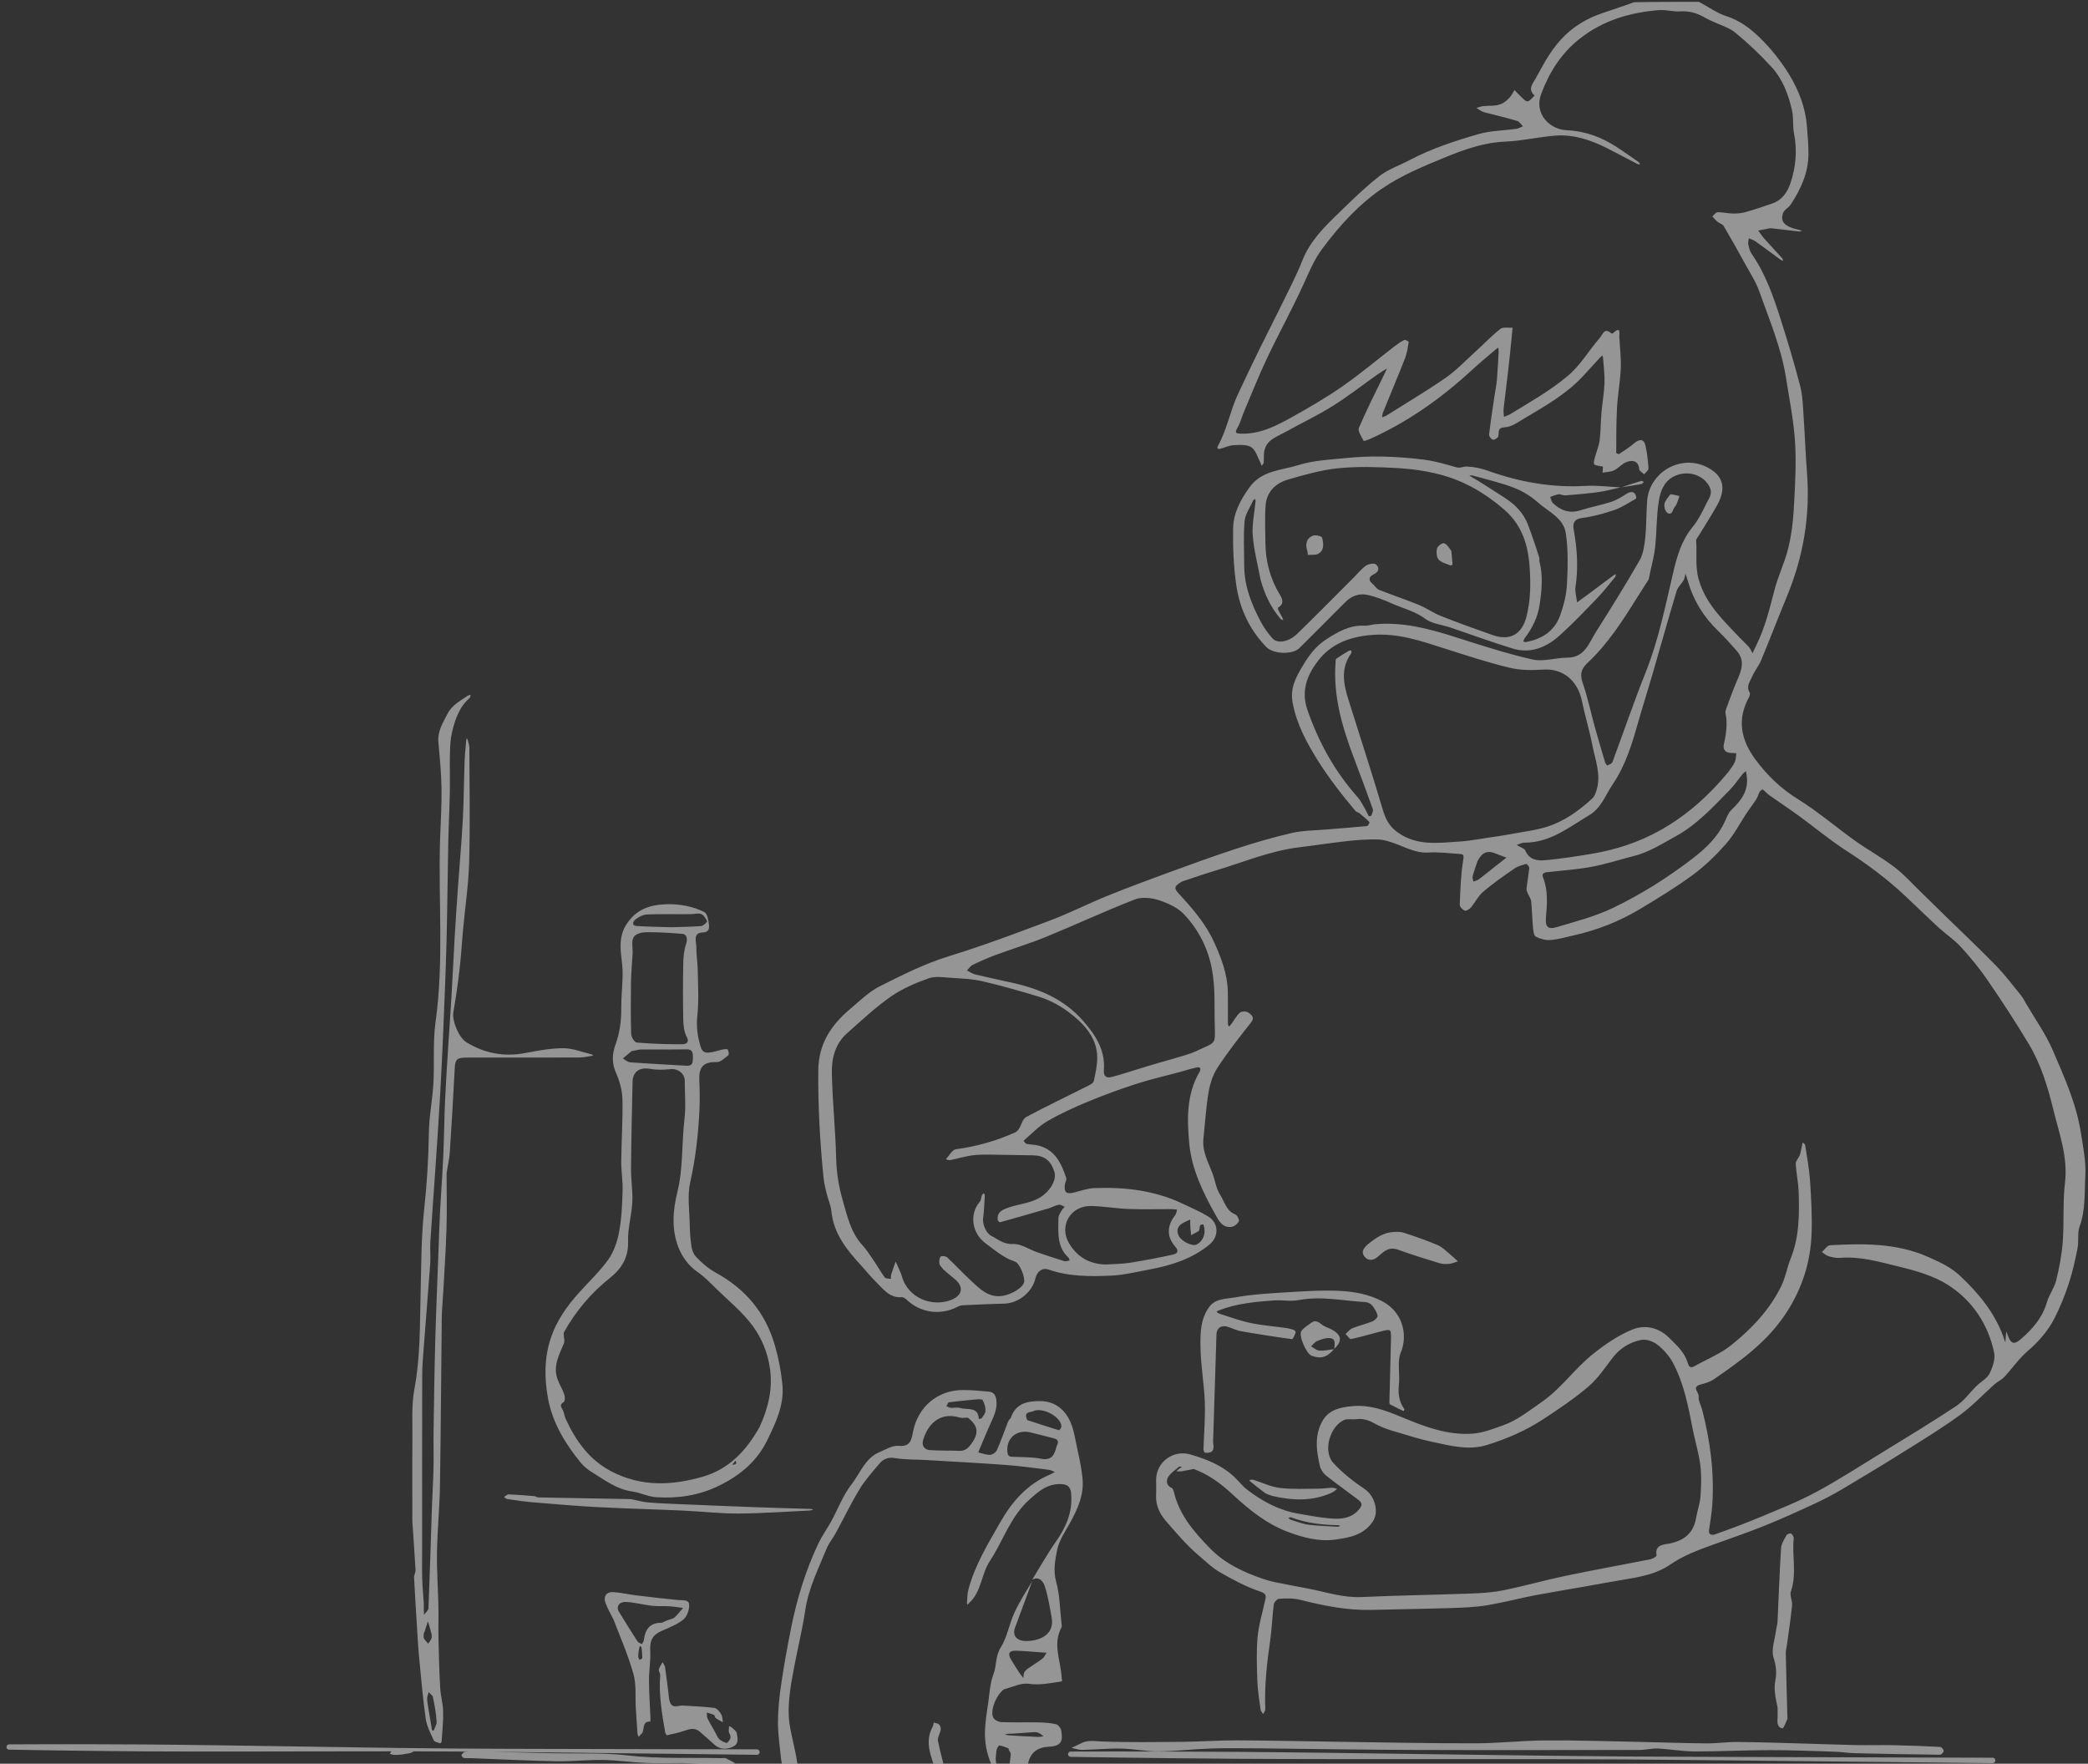 <?xml version="1.0" encoding="utf-8"?>
<svg fill="none" height="261" viewBox="0 0 309 261" width="309" xmlns="http://www.w3.org/2000/svg">
<rect x="0" y="0" width="309" height="261" fill="#333333" stroke="none"/>
<g clip-path="url(#clip0_2088_20106)">
<path clip-rule="evenodd" d="M63.295 263.072C64.109 263.603 64.219 264.825 63.48 265.548C63.036 265.982 62.512 266.332 62.054 266.751C61.08 267.645 60.706 268.807 61.139 270.012C61.575 271.223 62.563 271.918 63.879 272.264C65.454 272.675 66.941 272.373 68.401 271.951C69.009 271.775 69.498 271.245 69.408 270.324C69.24 268.615 69.326 266.882 69.21 265.165C69.15 264.277 69.862 264.427 70.253 264.306C71.294 263.984 72.376 263.634 73.447 263.619C74.21 263.607 74.981 264.12 75.687 264.458C74.472 264.519 73.307 264.435 72.166 264.563C71.759 264.609 71.409 265.167 71.033 265.491C71.297 265.73 71.552 266.16 71.827 266.173C72.884 266.221 73.948 266.155 75.008 266.095C75.844 266.048 76.153 265.565 75.989 264.76C76.528 266.089 76.278 266.896 75.186 267.419C75.022 267.498 74.912 267.682 74.757 267.792C74.575 267.921 74.371 268.021 74.177 268.134C74.218 267.943 74.358 267.69 74.284 267.569C73.497 266.297 72.244 267.139 71.212 266.977C71.003 266.944 70.494 267.5 70.473 267.809C70.386 269.048 70.368 270.303 70.476 271.54C70.512 271.951 70.925 272.521 71.302 272.667C71.787 272.854 72.475 272.9 72.686 272.051C72.938 271.039 73.275 270.047 73.575 269.047C73.618 268.905 73.657 268.762 73.698 268.619C73.737 268.764 73.809 268.907 73.811 269.052C73.829 270.139 73.599 271.369 74.797 271.978C75.565 272.367 76.461 272.581 77.323 272.694C79.057 272.927 80.805 273.059 82.551 273.186C83.138 273.23 83.747 273.095 83.704 272.3C83.64 271.094 83.722 269.826 83.368 268.702C82.928 267.307 83.263 265.933 84.075 265.203C84.686 264.652 86.168 265.028 87.259 265.068C87.606 265.081 87.941 265.347 88.287 265.481C88.69 265.637 89.432 265.749 89.446 265.927C89.497 266.555 89.474 267.306 89.165 267.824C87.903 269.947 88.098 271.583 89.661 273.122C90.263 273.714 91.48 273.817 92.436 273.89C94.015 274.009 94.114 273.908 94.313 275.293C94.633 277.51 94.918 279.744 95.031 281.98C95.152 284.398 95.043 286.826 95.077 289.249C95.081 289.549 95.341 289.844 95.483 290.139C95.744 289.963 96.051 289.83 96.256 289.606C96.892 288.911 97.017 288.078 97.008 287.14C96.965 282.843 96.984 278.546 96.993 274.247C96.995 273.297 96.906 272.502 95.609 272.946C95.596 272.949 95.456 272.746 95.478 272.67C95.81 271.526 95.338 271.129 94.224 271.261C93.96 271.294 93.683 271.215 93.412 271.194C92.738 271.137 92.058 271.115 91.39 271.015C90.999 270.958 90.626 270.777 90.244 270.653C90.518 270.537 90.787 270.335 91.066 270.321C91.922 270.277 92.787 270.245 93.639 270.32C94.824 270.423 96.014 270.561 97.175 270.812C97.896 270.966 98.468 271.334 98.459 272.316C98.412 277.175 98.49 282.037 98.418 286.896C98.373 289.871 95.813 292.356 92.955 292.283C91.136 292.237 89.219 292.997 87.504 292.637C83.9 291.886 80.257 292.261 76.663 291.777C75.461 291.615 74.234 291.639 73.025 291.515C70.14 291.215 67.262 290.85 64.375 290.569C62.846 290.423 61.306 290.401 59.771 290.317C56.902 290.158 54.032 290.003 51.164 289.83C50.037 289.763 48.322 288.135 48.238 287.005C47.975 283.451 47.606 279.895 47.56 276.339C47.535 274.314 47.94 272.327 49.409 270.596C50.572 269.225 51.932 268.804 53.529 268.622C53.807 268.59 54.092 268.623 54.373 268.616C54.659 268.609 54.944 268.589 55.23 268.576C54.994 268.705 54.763 268.845 54.52 268.962C53.582 269.414 52.621 269.825 51.711 270.326C51.445 270.472 51.22 270.85 51.167 271.156C51.14 271.315 51.501 271.683 51.728 271.724C53.153 271.978 54.568 272.356 55.819 271.08C56.886 269.994 57.331 268.478 56.684 267.065C56.223 266.058 55.991 265.025 56.579 264.045C56.804 263.67 57.407 263.533 57.817 263.256C59.505 262.11 61.699 262.031 63.295 263.072ZM49.444 272.475C49.281 272.738 48.984 272.994 48.976 273.262C48.931 274.801 48.9 276.342 48.966 277.878C49.084 280.585 49.306 283.286 49.425 285.991C49.496 287.599 50.212 288.589 51.795 288.86C53.495 289.149 55.212 289.56 56.919 289.546C59.858 289.525 62.686 290.204 65.567 290.517C68.697 290.858 71.86 290.907 75.01 291.028C76.629 291.093 78.253 291.009 79.874 291.047C82.092 291.099 84.309 291.199 86.527 291.285C86.713 291.293 86.897 291.38 87.084 291.388C88.191 291.439 89.299 291.51 90.406 291.493C90.591 291.491 90.772 291.104 90.955 290.896C90.762 290.782 90.577 290.59 90.376 290.571C89.206 290.463 87.974 290.598 86.87 290.282C82.516 289.033 78.003 289.476 73.586 288.919C71.808 288.697 69.947 289.214 68.149 289.073C64.727 288.806 61.317 288.359 57.917 287.883C56.279 287.654 54.676 287.183 52.937 286.699C52.414 286.074 51.623 285.52 51.426 284.803C51.062 283.481 51.002 282.067 50.895 280.682C50.7 278.184 50.59 275.674 50.363 273.178C50.339 272.919 49.763 272.708 49.444 272.475ZM53.161 272.705C52.007 272.911 51.728 273.611 51.845 274.652C51.953 275.617 52.044 276.591 52.086 277.562C52.186 279.939 52.232 282.316 52.346 284.69C52.382 285.455 52.665 286.08 53.59 286.231C55.313 286.51 57.013 286.961 58.743 287.159C61.569 287.483 64.409 287.702 67.247 287.897C71.286 288.173 75.329 288.389 79.37 288.627C79.611 288.641 79.854 288.608 80.094 288.632C83.418 288.949 86.743 289.268 90.067 289.598C90.481 289.638 90.895 289.722 91.3 289.822C93.084 290.271 94.119 289.509 94.082 287.697C94.062 286.726 93.899 285.758 93.858 284.784C93.757 282.41 93.686 280.033 93.611 277.656C93.529 275.047 92.438 274.49 90.157 274.428C89.413 274.406 88.767 274.804 88.794 275.693C88.82 276.545 89.043 277.397 89.004 278.243C88.901 280.469 88.758 282.694 88.512 284.909C88.418 285.753 88.234 286.85 87.666 287.31C87.077 287.783 86.13 288.462 85.132 287.9C84.275 287.418 83.975 286.626 83.949 285.674C83.885 283.243 83.793 280.812 83.713 278.14C83.793 277.532 83.853 276.918 83.959 276.312C84.218 274.836 83.483 273.952 82.014 273.914C80.077 273.865 78.139 273.787 76.204 273.673C74.603 273.579 74.213 273.863 74.314 275.404C74.403 276.748 74.65 278.081 74.774 279.422C74.893 280.712 75.044 282.01 74.985 283.297C74.95 284.049 74.708 284.874 73.835 285.26C72.433 285.88 70.688 285.433 70.004 284.087C69.44 282.978 69.101 281.659 69.037 280.415C68.936 278.449 69.17 276.467 69.222 274.493C69.25 273.422 68.765 273.092 67.729 273.365C67.507 273.424 67.254 273.479 67.038 273.43C65.679 273.127 64.339 272.708 62.966 272.527C62.52 272.467 61.61 272.959 61.573 273.278C61.415 274.625 61.25 276.064 61.561 277.354C62.153 279.806 61.521 281.969 60.506 284.1C60.388 284.349 59.798 284.373 59.427 284.503C59.564 284.303 59.712 284.111 59.834 283.903C59.926 283.746 60.025 283.57 60.051 283.395C60.303 281.729 60.594 280.066 60.762 278.392C60.861 277.402 60.166 276.824 59.114 276.815C58.229 276.807 57.064 277.754 57.18 278.508C57.433 280.155 57.785 281.788 58.108 283.422C58.183 283.797 58.307 284.163 58.409 284.53C58 284.254 57.542 284.03 57.198 283.692C56.947 283.443 56.735 283.054 56.699 282.708C56.567 281.461 56.476 280.209 56.447 278.954C56.407 277.229 56.452 275.501 56.422 273.776C56.417 273.5 56.276 273.17 56.088 272.967C55.204 272.007 54.176 272.521 53.161 272.705ZM86.453 276.859C85.995 276.91 85.362 277.327 85.212 277.729C84.95 278.43 84.98 279.246 84.925 280.017C84.828 281.348 84.788 282.683 84.67 284.011C84.562 285.233 84.678 286.391 85.767 287.129C86.057 287.326 86.796 287.28 87.024 287.051C87.353 286.715 87.405 286.107 87.575 285.374C87.656 283 87.801 280.623 87.773 278.251C87.766 277.613 87.352 276.753 86.453 276.859ZM142.583 205.7C143.837 205.711 145.094 205.819 146.343 205.942C147.075 206.014 147.374 206.492 147.457 207.238C147.589 208.416 147.159 209.407 146.691 210.427C146.056 211.81 145.487 213.223 144.891 214.624C144.848 214.726 144.818 214.835 144.783 214.941C145.366 215.072 145.954 215.315 146.53 215.292C146.882 215.277 147.385 214.925 147.529 214.597C148.143 213.198 148.642 211.75 149.203 210.327C149.284 210.121 149.528 209.976 149.602 209.77C150.344 207.684 151.965 207.337 153.944 207.342C155.925 207.348 157.327 208.41 158.138 209.87C158.932 211.298 159.122 213.076 159.493 214.719C159.803 216.09 160.085 217.481 160.21 218.878C160.417 221.201 159.509 223.247 158.417 225.238C157.684 226.575 156.744 227.904 156.453 229.348C156.152 230.84 155.832 232.389 156.296 234.056C156.848 236.039 156.854 238.174 157.09 240.245C157.113 240.443 157.166 240.686 157.082 240.841C155.726 243.341 157.017 245.832 157.117 248.322C157.13 248.659 157.391 248.798 156.806 248.878C155.297 249.085 153.857 249.405 152.263 249.175C151.117 249.01 149.855 249.651 148.585 249.992C147.441 250.771 146.48 253.171 146.993 254.185C147.166 254.528 147.768 254.827 148.186 254.844C149.993 254.915 151.806 254.849 153.615 254.885C154.508 254.903 155.418 254.954 156.281 255.157C156.609 255.234 157.018 255.762 157.053 256.118C157.128 256.861 157.388 257.774 156.457 258.234C156.097 258.412 155.65 258.46 155.238 258.483C153.279 258.589 152.295 259.528 152.025 261.602C151.859 262.875 151.669 264.146 151.584 265.424C151.573 265.585 152.118 265.858 152.442 265.945C152.779 266.036 153.16 265.956 153.522 265.967C156.063 266.044 158.606 266.088 161.144 266.219C163.023 266.316 164.877 268.357 165.254 270.219C165.489 271.38 165.288 272.635 165.246 273.846C165.225 274.466 165.06 275.082 165.092 275.693C165.104 275.918 165.473 276.266 165.723 276.31C167.385 276.596 169.074 276.737 170.723 277.08C172.109 277.367 173.44 277.905 174.816 278.251C176.609 278.698 178.407 279.165 180.23 279.444C183.389 279.928 186.579 280.217 189.736 280.712C190.503 280.831 191.193 281.439 191.919 281.823C191.835 281.924 191.769 282.072 191.663 282.113C190.091 282.686 188.526 283.286 186.933 283.797C184.276 284.647 181.504 284.747 178.755 285.077C175.234 285.496 171.705 286.031 168.192 285.685C161.34 285.012 154.482 285.469 147.634 285.22C143.738 285.079 139.849 284.665 135.967 284.273C132.827 283.954 129.681 283.6 126.579 283.038C124.915 282.735 123.319 282.002 121.724 281.385C119.403 280.488 117.119 279.49 114.799 278.589C113.931 278.251 112.947 278.184 112.118 277.784C110.373 276.945 110.416 275.799 111.713 274.452C113.407 272.694 115.475 272.359 117.693 272.235C117.894 272.224 118.109 272.189 118.294 272.243C119.063 272.462 119.282 272.21 119.215 271.431C119.114 270.247 119.23 269.039 119.074 267.865C118.983 267.177 118.619 266.489 118.245 265.883C117.261 264.289 115.97 262.862 115.698 260.906C115.667 260.681 115.599 260.46 115.578 260.234C115.412 258.453 115.125 256.671 115.128 254.89C115.131 253.027 115.326 251.153 115.596 249.307C115.999 246.562 116.494 243.828 117.034 241.107C117.91 236.698 119.198 232.41 121.142 228.346C121.674 227.234 122.414 226.223 123.008 225.138C124.012 223.307 124.751 221.279 126.017 219.657C127.304 218.011 128.012 215.786 130.156 214.888C131.081 214.5 132.086 213.869 132.992 213.961C134.749 214.14 134.898 212.999 135.111 211.899C135.834 208.171 138.78 205.67 142.583 205.7ZM71.523 280.19C70.723 280.174 70.318 280.49 70.424 281.361C70.48 281.826 70.295 282.332 70.406 282.773C70.56 283.381 70.743 284.236 71.182 284.46C71.783 284.766 72.738 284.812 73.356 284.544C74.132 284.208 74.366 281.967 73.79 280.912C73.391 280.179 72.567 280.082 71.523 280.19ZM130.09 216.649C129.077 217.861 128.004 219.052 127.192 220.394C125.918 222.497 124.85 224.724 123.672 226.887C123.26 227.645 122.676 228.325 122.353 229.115C121.127 232.113 119.658 235.016 119.168 238.292C118.742 241.134 118.051 243.935 117.514 246.761C117.23 248.26 116.946 249.767 116.807 251.284C116.693 252.516 116.656 253.788 116.831 255.007C117.109 256.95 117.688 258.849 117.966 260.791C118.339 263.401 119.485 265.322 122.119 266.102C123.306 266.453 124.722 265.804 125.747 266.922C125.831 267.014 126.032 266.998 126.179 267.033C126.008 267.079 125.816 267.088 125.671 267.177C124.52 267.876 123.343 267.726 122.097 267.447C121.506 267.314 120.538 267.073 120.642 268.335C120.736 269.479 120.569 270.71 120.932 271.756C121.87 274.457 123.461 276.723 126.601 277.026C129.739 277.327 132.9 277.443 136.053 277.527C143.308 277.716 150.588 277.078 157.812 278.065C159.697 278.322 161.611 277.921 163.452 278.503C163.58 278.543 163.703 278.6 163.828 278.646C163.714 278.76 163.614 278.949 163.483 278.973C162.468 279.155 161.449 279.422 160.426 279.444C157.571 279.509 154.714 279.474 151.858 279.457C151.483 279.455 151.111 279.292 150.735 279.271C149.173 279.182 147.584 278.908 146.056 279.103C144.371 279.319 142.765 279.419 141.085 279.071C139.793 278.8 138.435 278.743 137.11 278.773C135.846 278.8 134.573 279.271 133.33 279.184C130.678 279 128.024 278.684 125.405 278.23C123.254 277.857 121.464 276.818 120.333 274.771C120.039 274.238 119.182 273.86 118.52 273.73C117.832 273.592 117.033 273.73 116.345 273.949C115.359 274.263 114.387 274.682 113.494 275.204C113 275.49 113.256 276.632 113.796 276.807C115.071 277.229 116.368 277.586 117.635 278.027C119.426 278.654 121.285 279.165 122.957 280.028C125.435 281.31 128.099 281.542 130.764 281.869C133.072 282.153 135.391 282.353 137.704 282.602C140.629 282.919 143.548 283.295 146.478 283.549C148.448 283.719 150.433 283.803 152.411 283.789C156.159 283.768 159.907 283.605 163.656 283.576C169.519 283.53 175.39 283.743 181.219 282.848C183.004 282.573 184.8 282.367 186.588 282.105C186.743 282.083 186.871 281.869 187.011 281.745C186.865 281.707 186.72 281.648 186.572 281.642C184.434 281.556 182.294 281.477 180.155 281.396C179.482 281.369 178.762 281.491 178.144 281.291C175.878 280.563 173.67 279.649 171.395 278.954C169.26 278.3 167.099 277.516 164.809 278.384C163.964 278.703 163.68 278.2 163.613 277.467C163.594 277.254 163.644 277.032 163.605 276.824C163.458 276.045 163.196 275.274 163.149 274.49C163.071 273.208 163.129 271.921 163.127 270.634C163.125 269.547 162.786 268.666 161.612 268.383C160.802 268.187 159.981 267.941 159.158 267.914C155.371 267.789 151.582 267.737 147.793 267.652C144.487 267.577 141.182 267.493 137.876 267.412C137.257 267.396 136.536 267.622 136.331 266.691C136.102 265.651 137.046 265.798 137.535 265.491C137.622 265.436 137.785 265.517 137.891 265.478C138.751 265.154 139.01 264.845 138.852 263.66C138.495 260.97 136.451 258.408 138.018 255.528C138.117 255.347 138.132 255.121 138.186 254.916C138.454 254.999 138.791 255.011 138.97 255.186C139.144 255.355 139.256 255.707 139.217 255.95C139.124 256.532 138.7 257.146 138.811 257.662C139.273 259.823 139.856 261.96 140.45 264.09C140.703 264.995 141.214 265.845 142.24 265.943C144.621 266.172 147.012 266.295 149.4 266.439C149.784 266.462 150.175 266.376 150.562 266.34C150.315 266.004 150.074 265.664 149.819 265.334C149.721 265.208 149.594 265.104 149.48 264.991C146.99 262.529 145.638 259.576 145.767 256.048C145.815 254.704 146.043 253.364 146.238 252.029C146.447 250.597 146.506 249.094 147.015 247.769C147.508 246.484 147.274 245.103 148.085 243.816C149.055 242.279 149.349 240.333 150.122 238.649C150.875 237.01 151.863 235.478 152.748 234.019C151.898 236.315 151.052 238.612 150.197 240.905C149.84 241.861 150.309 242.652 151.379 242.811C151.733 242.863 152.104 242.85 152.462 242.814C154.449 242.615 156.02 241.534 155.637 239.405C155.356 237.846 155.116 236.263 154.625 234.767C154.415 234.126 153.84 233.168 152.748 233.778C153.913 231.891 154.993 229.944 156.266 228.132C157.739 226.037 158.709 223.83 158.532 221.232C158.469 220.303 158.267 219.651 156.973 219.618C154.945 219.567 153.66 220.741 152.352 221.904C149.551 224.392 148.462 228.009 146.472 231.035C145.181 232.998 145.259 235.645 143.337 237.293C143.285 237.338 143.27 237.424 143.237 237.491C143.189 237.407 143.094 237.318 143.1 237.238C143.153 236.58 143.14 235.903 143.304 235.273C144.242 231.654 146.192 228.491 148.012 225.292C149.744 222.248 152 219.64 155.355 218.224C155.611 218.116 155.85 217.965 156.096 217.834C155.82 217.724 155.552 217.549 155.267 217.514C153.156 217.254 151.048 216.952 148.929 216.795C144.969 216.502 141.004 216.294 137.04 216.059C135.505 215.967 133.946 216.028 132.441 215.771C131.375 215.589 130.68 215.943 130.09 216.649ZM71.302 272.989C70.88 273.119 70.246 273.589 70.252 273.895C70.275 275.071 70.518 276.245 70.678 277.659C70.557 278.908 71.458 278.792 72.206 278.725C72.821 278.668 73.818 278.952 73.574 277.697C73.337 276.475 73.168 275.234 72.821 274.044C72.633 273.4 72.143 272.729 71.302 272.989ZM162.065 274.906C162.342 274.912 162.613 275.185 162.886 275.336C162.628 275.588 162.381 275.855 162.103 276.085C161.999 276.172 161.823 276.172 161.619 276.272C160.878 276.331 160.198 276.339 159.517 276.329C159.058 276.323 158.547 276.55 158.429 275.704C158.393 275.447 157.462 275.309 156.936 275.131C156.759 275.071 156.567 275.055 156.382 275.02C156.595 274.974 156.808 274.893 157.021 274.893C158.703 274.882 160.384 274.866 162.065 274.906ZM85.778 274.168C85.569 274.187 85.367 274.279 85.162 274.338C85.282 274.682 85.403 275.025 85.644 275.488C85.819 275.745 86.01 276.223 86.164 276.212C86.771 276.166 87.373 275.985 87.957 275.796C88.026 275.774 88.057 275.347 87.969 275.179C87.505 274.298 86.698 274.084 85.778 274.168ZM57.61 273.184C57.431 273.346 57.552 273.936 57.663 274.29C57.781 274.674 58.046 275.012 58.368 275.488C59.298 276.088 59.894 275.947 60.266 275.039C60.847 273.622 60.527 273.051 59.055 272.529C58.284 272.256 57.981 272.848 57.61 273.184ZM84.925 268.07C84.731 268.095 84.441 268.616 84.465 268.885C84.56 269.982 84.871 271.069 84.889 272.162C84.907 273.287 85.743 273.37 86.393 273.389C87.036 273.408 87.731 273.046 87.575 271.872C87.575 271.153 87.348 270.325 87.631 269.744C88.011 268.964 87.812 268.258 87.301 268.072C86.596 267.816 85.715 267.968 84.925 268.07ZM160.05 270.969C160.392 271.348 160.674 271.664 160.955 271.983C160.566 272.148 160.18 272.443 159.787 272.454C155.84 272.57 151.892 272.621 147.945 272.724C146.529 272.759 145.117 272.908 143.701 272.94C143.135 272.954 142.545 272.851 142.003 272.684C141.639 272.573 141.339 272.251 141.01 272.024C141.421 271.853 141.829 271.545 142.245 271.534C144.294 271.483 146.346 271.54 148.397 271.505C151.581 271.448 154.765 271.367 157.947 271.256C158.631 271.231 159.309 271.029 160.05 270.969ZM58.472 266.283C58.092 266.675 57.921 266.935 57.884 267.408C57.807 268.414 57.724 269.42 57.644 270.667C57.842 271.026 57.959 271.491 58.259 271.71C58.563 271.932 59.06 272.01 59.448 271.962C59.752 271.921 60.237 271.615 60.263 271.383C60.417 270.026 60.521 268.656 60.509 267.291C60.505 266.771 60.286 266.049 59.91 265.795C59.542 265.547 58.99 265.748 58.472 266.283ZM81.344 269.83C81.424 269.851 81.509 269.972 81.528 270.06C81.54 270.113 81.431 270.254 81.377 270.254C79.501 270.238 77.624 270.21 75.687 270.124C76.059 269.954 76.493 269.849 76.923 269.733C78.407 269.333 79.879 269.455 81.344 269.83ZM63.592 268.877C64.508 268.886 65.425 268.924 66.338 268.999C66.539 269.015 66.716 269.235 66.922 269.316C67.106 269.387 67.315 269.397 67.513 269.434C67.305 269.564 67.088 269.817 66.891 269.802C65.898 269.727 64.91 269.582 63.859 269.401C63.611 269.313 63.422 269.285 63.234 269.258C63.353 269.125 63.474 268.876 63.592 268.877ZM86.395 265.641C86.065 265.654 85.738 265.769 85.41 265.838C85.563 266.202 85.624 266.769 85.889 266.889C86.52 267.175 87.248 267.251 88.179 267.412L88.257 267.206C88.27 267.171 88.285 267.138 88.3 267.105C88.458 266.78 88.621 266.458 88.782 266.134C88.411 265.998 88.049 265.816 87.666 265.736C87.252 265.651 86.818 265.626 86.395 265.641ZM62.109 263.554C60.789 263.588 59.465 263.582 58.15 263.688C57.889 263.709 57.663 264.163 57.421 264.416C57.821 264.611 58.213 264.825 58.623 264.994C58.863 265.092 59.131 265.16 59.388 265.169L60.375 265.203C61.198 265.23 62.021 265.246 62.838 265.19C63.076 265.174 63.275 264.597 63.492 264.277C63.112 264.037 62.731 263.795 62.109 263.554ZM147.885 258.294C147.769 258.28 147.486 258.799 147.459 259.091C147.394 259.763 147.267 260.507 147.482 261.11C147.737 261.826 148.318 262.427 148.777 263.063C148.805 263.101 149.106 263.03 149.113 262.983C149.292 261.854 149.481 260.725 149.584 259.588C149.605 259.358 149.288 259.099 149.248 258.732C148.795 258.572 148.35 258.348 147.885 258.294ZM1.349 258.138C1.349 258.138 9.453 258.08 21.271 258.15C24.71 258.172 28.464 258.225 32.426 258.276C39.69 258.371 47.647 258.514 55.635 258.625L58.454 258.663C61.573 258.701 64.685 258.735 67.749 258.757C72.326 258.788 76.797 258.796 81.03 258.808C97.332 258.855 110.113 258.869 111.823 258.871L112.018 258.871C112.243 258.873 112.424 259.057 112.422 259.282C112.422 259.504 112.238 259.686 112.013 259.686C112.013 259.686 98.557 259.514 81.028 259.328C78.346 259.3 75.57 259.268 72.731 259.24L71.726 259.217C75.152 259.29 78.578 259.377 82.004 259.455C85.591 259.537 89.209 259.351 92.757 259.762C97.445 260.306 102.123 260.067 106.804 260.178C107.005 260.183 107.235 260.116 107.402 260.191C107.887 260.408 108.347 260.681 108.817 260.932C108.341 261.003 107.863 261.143 107.389 261.131C105.33 261.079 103.272 260.982 101.093 260.902C99.162 260.902 97.349 260.964 95.542 260.886C93.434 260.795 91.332 260.481 89.225 260.447C86.927 260.409 84.624 260.683 82.326 260.639C78.127 260.557 73.931 260.339 69.734 260.18C69.361 260.166 68.979 260.21 68.616 260.144C68.477 260.118 68.252 259.776 68.288 259.721C68.418 259.519 68.635 259.247 68.831 259.237C69.047 259.226 69.264 259.218 69.48 259.212C68.905 259.207 68.326 259.203 67.746 259.2C65.55 259.186 63.328 259.178 61.097 259.173C61.121 259.197 61.145 259.22 61.17 259.24C60.983 259.312 60.8 259.413 60.606 259.449C60.266 259.512 59.919 259.536 59.515 259.636C59.054 259.697 58.652 259.714 58.252 259.689C58.062 259.677 57.876 259.587 57.689 259.531C57.765 259.428 57.837 259.295 57.91 259.168C50.102 259.163 42.263 259.196 35.011 259.2L28.825 259.199C26.178 259.198 23.645 259.194 21.264 259.176C9.446 259.086 1.345 258.919 1.345 258.919C1.129 258.919 0.955 258.742 0.957 258.525C0.957 258.309 1.134 258.135 1.349 258.138ZM158.447 259.202C158.447 259.202 168.437 259.159 183.006 259.248C187.247 259.272 191.878 259.333 196.76 259.391C206.767 259.509 217.847 259.691 228.849 259.817C232.695 259.86 236.531 259.901 240.309 259.928C245.952 259.967 251.464 259.979 256.683 259.998C276.783 260.072 292.54 260.107 294.648 260.111L294.888 260.112C295.111 260.114 295.292 260.296 295.292 260.52C295.29 260.745 295.106 260.927 294.88 260.924C294.88 260.924 278.291 260.733 256.678 260.52C251.459 260.467 245.95 260.407 240.307 260.368C236.529 260.344 232.69 260.332 228.844 260.325C217.842 260.3 206.762 260.332 196.753 260.315C191.87 260.305 187.24 260.303 182.999 260.271C168.721 260.167 158.843 259.991 158.454 259.984L158.442 259.983C158.226 259.983 158.052 259.807 158.052 259.592C158.054 259.374 158.231 259.2 158.447 259.202ZM183.186 257.543C188.422 257.567 193.658 257.695 198.895 257.766C205.378 257.854 211.862 257.996 218.345 257.982C221.792 257.974 225.238 257.576 228.686 257.554C233.318 257.524 237.952 257.679 242.585 257.771C245.891 257.836 249.196 257.964 252.502 257.993C254.036 258.006 255.573 257.771 257.108 257.784C260.333 257.811 263.558 257.923 266.783 258.011C269.405 258.082 272.026 258.191 274.648 258.243C276.512 258.28 278.377 258.219 280.241 258.258C282.541 258.305 284.841 258.397 287.139 258.517C287.329 258.527 287.644 258.904 287.64 259.106C287.637 259.306 287.301 259.673 287.114 259.671C282.923 259.624 278.733 259.547 274.543 259.447C273.529 259.423 272.519 259.254 271.505 259.222C268.28 259.121 265.055 258.987 261.83 258.991C258.162 258.995 254.494 259.198 250.827 259.187C249.002 259.182 247.181 258.843 245.354 258.753C244.468 258.71 243.571 258.961 242.679 258.963C231.496 258.979 220.313 259.003 209.13 258.963C201.721 258.937 194.312 258.812 186.783 258.732C184.168 258.732 181.672 258.669 179.181 258.749C176.59 258.833 174.005 259.155 171.415 259.18C169.593 259.198 167.769 258.795 165.943 258.759C164.007 258.72 162.068 258.92 160.129 258.955C159.614 258.965 159.094 258.755 158.576 258.646C159.028 258.434 159.492 258.243 159.93 258.004C160.926 257.461 161.93 257.664 163.014 257.706C167.03 257.861 171.057 257.797 175.079 257.758C177.782 257.731 180.484 257.53 183.186 257.543ZM98.064 245.965C98.189 246.227 98.384 246.479 98.425 246.753C98.614 248.007 98.754 249.269 98.923 250.526C98.988 251.017 98.984 251.547 99.182 251.983C99.586 252.877 100.392 252.357 101.043 252.396C102.602 252.489 104.166 252.545 105.712 252.744C106.091 252.793 106.49 253.286 106.724 253.669C106.927 254.001 106.909 254.467 106.988 254.874C106.632 254.671 106.26 254.49 105.928 254.252C105.793 254.154 105.786 253.852 105.65 253.785C105.32 253.622 104.949 253.542 104.594 253.428C104.634 253.739 104.595 254.09 104.728 254.354C105.165 255.22 105.71 256.034 106.125 256.91C106.417 257.529 106.956 257.742 107.55 257.948C108.07 257.494 108.3 257.096 107.919 256.469C107.764 256.213 107.894 255.785 107.894 255.435C108.01 255.489 108.151 255.519 108.239 255.602C108.523 255.871 108.966 256.129 109.022 256.448C109.151 257.177 109.409 258.051 108.446 258.493C107.501 258.926 106.577 258.916 105.752 258.199C105.016 257.56 104.3 256.895 103.56 256.26C102.899 255.692 102.2 255.804 101.426 256.082C100.548 256.399 99.619 256.577 98.705 256.784C98.648 256.797 98.471 256.546 98.446 256.401C97.949 253.592 97.486 250.781 97.7 247.908C97.721 247.627 97.441 247.304 97.503 247.05C97.597 246.665 97.868 246.324 98.064 245.965ZM69.655 102.801C69.608 102.966 69.616 103.194 69.507 103.288C67.954 104.629 67.343 106.47 66.896 108.356C66.656 109.367 66.613 110.437 66.588 111.482C66.542 113.424 66.606 115.367 66.567 117.309C66.519 119.767 66.389 122.224 66.339 124.682C66.24 129.55 66.207 134.42 66.082 139.287C65.97 143.641 65.785 147.993 65.605 152.346C65.468 155.655 65.311 158.964 65.121 162.27C64.906 165.989 64.651 169.705 64.401 173.421C64.169 176.858 63.902 180.292 63.689 183.729C63.621 184.823 63.745 185.93 63.667 187.023C63.374 191.111 63.027 195.194 62.717 199.281C62.61 200.692 62.486 202.106 62.482 203.52C62.461 212.037 62.471 220.555 62.471 229.072C62.471 230.572 62.441 232.073 62.481 233.573C62.514 234.786 62.636 235.997 62.711 237.21C62.728 237.49 62.709 237.772 62.714 238.053C62.719 238.356 62.731 238.659 62.74 238.962C62.972 238.641 63.395 238.328 63.408 237.999C63.611 233.005 63.754 228.009 63.922 223.013C63.987 221.104 64.111 219.196 64.153 217.286C64.193 215.425 64.138 213.562 64.166 211.7C64.232 207.274 64.29 202.847 64.412 198.421C64.532 194.027 64.723 189.635 64.886 185.242C64.962 183.186 65.025 181.129 65.132 179.075C65.271 176.408 65.481 173.745 65.6 171.078C65.722 168.381 65.74 165.679 65.86 162.982C65.982 160.235 66.165 157.49 66.336 154.744C66.486 152.319 66.671 149.896 66.812 147.471C66.99 144.445 67.126 141.416 67.303 138.39C67.445 135.965 67.612 133.54 67.784 131.117C68.017 127.841 68.315 124.57 68.491 121.291C68.644 118.436 68.654 115.572 68.754 112.714C68.791 111.661 68.906 110.61 68.993 109.56C69.002 109.453 69.07 109.352 69.11 109.249C69.15 109.353 69.203 109.454 69.228 109.561C69.314 109.929 69.46 110.298 69.461 110.666C69.476 116.291 69.585 121.919 69.43 127.54C69.336 130.948 68.822 134.345 68.509 137.748C68.334 139.649 68.233 141.558 68.01 143.453C67.761 145.583 67.461 147.71 67.088 149.822C66.883 150.979 67.829 153.516 69.066 154.265C71.754 155.892 74.651 156.434 77.78 155.824C79.626 155.465 81.512 155.116 83.38 155.121C84.776 155.124 86.171 155.699 87.564 156.027C87.642 156.045 87.704 156.131 87.774 156.186C87.704 156.212 87.636 156.251 87.564 156.261C86.954 156.345 86.344 156.492 85.734 156.494C80.183 156.512 74.632 156.504 69.082 156.505C67.571 156.505 67.361 156.77 67.288 158.211C67.079 162.331 66.836 166.45 66.561 170.566C66.495 171.551 66.253 172.524 66.092 173.623C66.092 176.435 66.155 179.129 66.076 181.818C65.986 184.888 65.773 187.953 65.608 191.021C65.536 192.354 65.393 193.685 65.377 195.019C65.279 203.302 65.243 211.586 65.109 219.868C65.056 223.138 64.724 226.404 64.669 229.674C64.625 232.33 64.823 234.99 64.879 237.649C64.914 239.309 64.856 240.971 64.893 242.632C64.945 245.01 65.008 247.389 65.143 249.763C65.21 250.947 65.555 252.119 65.582 253.301C65.616 254.752 65.453 256.207 65.36 257.66C65.353 257.78 65.191 258.001 65.17 257.993C64.827 257.863 64.31 257.789 64.194 257.537C63.714 256.493 63.15 255.423 62.994 254.309C62.558 251.204 62.3 248.073 61.994 244.951C61.88 243.782 61.821 242.607 61.749 241.435C61.584 238.77 61.414 236.105 61.278 233.438C61.26 233.074 61.512 232.697 61.492 232.334C61.358 229.948 61.182 227.565 61.026 225.18C61.007 224.9 61.023 224.618 61.023 224.337C61.023 220.52 60.994 216.703 61.034 212.886C61.059 210.428 60.878 207.913 61.33 205.525C62.207 200.889 62.12 196.234 62.241 191.57C62.351 187.336 62.323 183.08 62.781 178.88C63.195 175.079 63.414 171.297 63.475 167.481C63.513 165.087 64.005 162.703 64.14 160.306C64.309 157.291 64.04 154.228 64.456 151.254C65.716 142.245 64.842 133.205 65.127 124.186C65.206 121.688 65.379 119.189 65.341 116.693C65.306 114.387 65.077 112.082 64.875 109.782C64.735 108.19 65.566 106.943 66.222 105.634C66.854 104.375 68.074 103.733 69.18 102.984C69.317 102.891 69.495 102.86 69.655 102.801ZM90.798 235.606C91.862 235.676 92.912 235.933 93.974 236.063C96.08 236.322 98.189 236.576 100.301 236.777C100.968 236.841 101.927 236.659 101.984 237.44C102.037 238.176 101.681 239.212 101.133 239.662C100.207 240.421 99.003 240.86 97.885 241.363C96.527 241.973 96.143 242.823 96.229 244.28C96.314 245.721 96.034 247.181 96.041 248.631C96.05 250.524 96.186 252.416 96.263 254.308C96.269 254.465 96.243 254.76 96.24 254.76C94.829 254.706 95.539 256.206 94.84 256.669C94.712 256.755 94.634 256.917 94.533 257.044C94.467 256.887 94.354 256.732 94.341 256.571C94.247 255.321 94.167 254.071 94.094 252.82C93.994 251.12 94.191 249.341 93.746 247.738C92.985 244.996 91.826 242.363 90.774 239.625C90.344 238.794 89.92 238.045 89.621 237.249C89.24 236.234 89.726 235.535 90.798 235.606ZM153.01 256.328C151.996 256.393 150.985 256.482 149.731 256.562C149.57 256.562 149.408 256.551 149.249 256.565C149.058 256.582 148.87 256.619 148.68 256.647C148.876 256.699 149.07 256.785 149.269 256.798C150.723 256.888 152.178 256.972 153.633 257.037C153.897 257.049 154.164 256.969 154.43 256.931C154.184 256.761 153.955 256.555 153.687 256.432C153.487 256.34 153.234 256.314 153.01 256.328ZM63.447 250.405C63.364 250.73 63.203 251.058 63.215 251.38C63.234 251.949 63.349 252.516 63.439 253.082C63.593 254.056 63.755 255.03 63.929 256.001C63.939 256.059 64.081 256.094 64.161 256.139C64.322 255.686 64.641 255.223 64.614 254.78C64.54 253.562 64.322 252.351 64.041 251.017L63.447 250.405ZM265.059 226.938C265.269 227.086 265.479 227.444 265.452 227.688C265.172 230.281 265.931 232.92 265.033 235.501C264.827 236.092 265.276 236.878 265.209 237.553C265.009 239.539 264.703 241.514 264.436 243.494C264.384 243.872 264.268 244.251 264.275 244.628C264.34 247.729 264.428 250.829 264.507 253.929C264.511 254.089 264.559 254.274 264.499 254.407C264.277 254.893 263.967 255.786 263.783 255.764C263.096 255.68 263.001 255.036 263.051 254.391C263.092 253.872 263.06 253.347 263.06 252.705C262.788 251.29 262.454 250.062 262.737 248.649C262.938 247.642 262.858 246.497 262.472 245.324C262.078 244.131 262.666 242.613 262.837 241.238C262.888 240.824 263.032 240.419 263.052 240.005C263.226 236.377 263.346 232.745 263.575 229.12C263.616 228.461 264.046 227.809 264.374 227.196C264.467 227.023 264.939 226.855 265.059 226.938ZM251.413 0.27C252.8 0.992 254.056 1.936 255.469 2.383C257.526 3.035 259.149 4.309 260.578 5.723C262.226 7.356 263.709 9.238 264.896 11.23C266.231 13.472 267.19 15.951 267.399 18.621C267.51 20.032 267.644 21.448 267.629 22.86C267.601 25.59 266.503 27.981 265.04 30.217C264.702 30.734 263.973 31.086 263.832 31.621C263.524 32.784 263.936 33.495 266.246 34.025C266.392 34.058 266.535 34.104 266.68 34.144C266.536 34.184 266.387 34.273 266.249 34.258C264.906 34.112 263.564 33.947 262.221 33.791C262.103 33.778 261.979 33.765 261.863 33.787C261.304 33.89 260.748 34.006 260.191 34.117C260.485 34.51 260.754 34.926 261.079 35.291C261.946 36.266 262.841 37.215 263.715 38.184C263.813 38.293 263.842 38.463 263.904 38.605C263.767 38.548 263.611 38.516 263.495 38.43C262.258 37.528 261.036 36.604 259.789 35.715C259.5 35.509 259.133 35.411 258.801 35.264C258.772 35.574 258.67 35.899 258.731 36.189C258.83 36.658 258.945 37.168 259.212 37.55C261.25 40.469 262.41 43.781 263.476 47.12C264.533 50.427 265.533 53.756 266.403 57.115C266.778 58.561 266.806 60.104 266.912 61.609C267.107 64.392 267.197 67.184 267.414 69.966C267.907 76.288 266.885 82.35 264.467 88.201C263.162 91.358 261.942 94.55 260.63 97.703C260.273 98.561 259.641 99.303 259.28 100.159C258.978 100.875 258.363 101.593 258.934 102.491C259.037 102.652 258.911 103.028 258.791 103.251C257.037 106.513 257.65 109.49 259.76 112.36C261.503 114.73 263.536 116.683 266.077 118.261C269.028 120.093 271.686 122.391 274.524 124.413C276.433 125.773 278.507 126.909 280.368 128.327C281.786 129.407 282.991 130.767 284.28 132.015C285.565 133.259 286.834 134.519 288.113 135.769C290.542 138.141 293.019 140.464 295.384 142.897C296.709 144.261 297.859 145.796 299.064 147.274C299.37 147.65 299.592 148.096 299.838 148.518C301.178 150.816 302.755 153.014 303.794 155.44C305.481 159.37 307.27 163.303 307.939 167.583C308.275 169.719 308.727 171.897 308.605 174.027C308.464 176.506 308.656 179.047 307.763 181.485C307.4 182.473 307.66 183.672 307.449 184.739C307.102 186.505 306.707 188.274 306.144 189.982C305.578 191.706 304.888 193.406 304.068 195.025C303.104 196.933 301.716 198.521 300.067 199.939C298.77 201.055 297.777 202.518 296.599 203.781C296.2 204.208 295.616 204.455 295.173 204.848C293.467 206.362 291.897 208.056 290.064 209.393C287.412 211.328 284.598 213.045 281.812 214.791C278.754 216.707 275.664 218.574 272.558 220.414C271.244 221.193 269.882 221.902 268.495 222.544C266.067 223.668 263.629 224.779 261.147 225.778C258.63 226.791 256.058 227.671 253.504 228.591C251.288 229.39 249.101 230.198 247.125 231.562C245.28 232.836 243.078 233.29 240.882 233.661C238.668 234.035 236.459 234.441 234.247 234.83C231.884 235.245 229.516 235.63 227.159 236.077C225.528 236.386 223.915 236.797 222.287 237.125C221.093 237.366 219.893 237.62 218.684 237.738C217.115 237.892 215.535 237.948 213.958 237.991C210.291 238.091 206.622 238.153 202.955 238.24C199.338 238.325 195.844 237.613 192.36 236.734C191.385 236.487 190.314 236.537 189.295 236.592C189.007 236.608 188.547 237.098 188.506 237.415C188.276 239.188 188.228 240.985 187.973 242.753C187.487 246.136 187.103 249.518 187.25 252.944C187.259 253.173 187.039 253.412 186.926 253.647C186.798 253.433 186.586 253.231 186.555 253.005C186.367 251.628 186.129 250.25 186.08 248.866C186.001 246.685 185.915 244.487 186.104 242.319C186.26 240.527 186.805 238.768 187.185 236.995C187.334 236.302 187.581 235.877 186.452 235.505C184.385 234.825 182.428 233.745 180.524 232.66C179.395 232.016 178.435 231.065 177.431 230.215C175.604 228.668 174.063 226.84 172.504 225.039C171.562 223.949 171.005 222.667 171.087 221.167C171.126 220.446 171.093 219.721 171.093 218.998C171.093 216.362 173.633 214.484 176.189 215.242C178.512 215.93 180.751 216.798 182.57 218.473C183.27 219.118 183.851 219.907 184.601 220.479C186.862 222.203 189.337 223.524 192.182 224.008C193.767 224.278 195.353 224.586 196.952 224.711C198.505 224.832 200.014 224.708 201.167 223.32C201.767 222.597 201.421 222.256 200.932 221.884C199.383 220.704 197.784 219.589 196.263 218.376C195.841 218.039 195.457 217.488 195.335 216.97C194.788 214.643 194.485 212.248 195.815 210.103C196.757 208.584 198.432 208.241 200.148 208.084C202.648 207.856 204.936 208.674 207.136 209.587C210.638 211.042 214.138 212.45 217.997 212.15C219.497 212.034 220.981 211.442 222.424 210.932C224.552 210.181 226.286 208.759 228.127 207.492C231.052 205.478 233.042 202.514 235.768 200.348C237.557 198.926 239.516 197.577 241.616 196.733C243.421 196.007 245.436 196.424 246.981 197.942L247.494 198.443C248.461 199.389 249.389 200.362 249.778 201.728C249.949 202.33 250.227 202.48 250.792 202.159C252.613 201.122 254.63 200.334 256.235 199.036C259.246 196.603 261.935 193.788 263.643 190.239C264.251 188.975 264.478 187.533 265.005 186.223C266.29 183.03 266.287 179.693 266.178 176.351C266.133 174.967 265.816 173.593 265.751 172.208C265.731 171.793 266.188 171.372 266.347 170.926C266.509 170.467 266.573 169.974 266.681 169.496C266.714 169.349 266.75 169.204 266.786 169.057C266.911 169.196 267.126 169.321 267.149 169.475C267.412 171.22 267.746 172.963 267.864 174.72C268.036 177.292 268.184 179.88 268.098 182.453C267.957 186.68 266.756 190.549 264.411 194.189C261.642 198.487 257.685 201.327 253.619 204.118C253.052 204.507 252.331 204.709 251.653 204.891C250.283 205.257 251.451 206.071 251.384 206.628C251.306 207.276 251.736 207.978 251.913 208.665C253.106 213.287 253.721 217.975 253.393 222.754C253.309 223.979 253.092 225.195 252.918 226.412C252.799 227.244 253.473 227.177 253.828 227.051C256.068 226.25 258.302 225.426 260.495 224.506C263.271 223.341 266.092 222.239 268.734 220.814C272.138 218.98 275.396 216.872 278.694 214.846C282.321 212.619 285.966 210.416 289.51 208.063C290.656 207.302 291.496 206.088 292.499 205.105C293.142 204.474 294.06 204.001 294.435 203.249C294.903 202.311 295.308 201.079 295.1 200.112C294.191 195.899 291.848 192.423 288.263 190.139C286.119 188.773 283.484 188.034 280.97 187.426C278.146 186.743 275.302 185.889 272.311 186.142C271.752 186.189 271.156 186.057 270.608 185.899C270.247 185.794 269.943 185.493 269.614 185.279C270.018 184.93 270.407 184.298 270.83 184.275C275.724 184.007 280.636 183.944 285.237 185.959L285.837 186.223C287.334 186.89 288.806 187.619 290.091 188.826C292.814 191.383 295.098 194.159 296.425 197.669C296.548 197.996 296.654 198.331 296.768 198.662C296.796 198.272 296.82 197.882 296.855 197.493C296.869 197.342 296.91 197.194 296.938 197.045C296.99 197.201 297.04 197.357 297.095 197.512C297.551 198.816 298.009 199.081 299.049 198.182C300.76 196.704 302.251 195.014 302.914 192.727C303.242 191.596 304.022 190.587 304.298 189.451C304.758 187.569 305.126 185.639 305.267 183.71C305.478 180.819 305.253 177.887 305.594 175.018C306.052 171.166 304.712 167.686 303.84 164.101C303.025 160.765 302.015 157.466 300.243 154.506C298.305 151.269 296.231 148.108 294.1 144.994C292.923 143.276 291.58 141.654 290.173 140.116C289.205 139.058 287.97 138.249 286.906 137.272C285.264 135.766 283.669 134.208 282.049 132.678C279.325 130.102 276.335 127.887 273.181 125.853C270.771 124.299 268.559 122.441 266.236 120.75C264.792 119.698 263.298 118.715 261.84 117.68C261.493 117.434 261.217 117.086 260.872 116.835C260.821 116.798 260.504 117.006 260.417 117.161C260.217 117.515 260.129 117.935 259.912 118.274C259.461 118.979 258.94 119.639 258.477 120.336C257.472 121.846 256.638 123.503 255.452 124.851C253.972 126.532 252.335 128.134 250.536 129.46C248.02 131.314 245.331 132.949 242.643 134.556C239.617 136.365 236.356 137.65 232.905 138.42C231.76 138.675 230.619 139.014 229.461 139.105C228.74 139.161 227.924 138.946 227.278 138.609C226.979 138.452 226.912 137.721 226.867 137.238C226.745 135.95 226.723 134.651 226.592 133.364C226.553 132.984 226.27 132.632 226.12 132.26C226.022 132.018 225.875 131.752 225.902 131.514C226.018 130.487 226.218 129.47 226.315 128.443C226.333 128.249 225.961 127.82 225.867 127.846C225.261 128.016 224.616 128.184 224.109 128.534C222.535 129.621 220.957 130.719 219.502 131.955C218.76 132.585 218.307 133.543 217.664 134.303C217.455 134.551 216.98 134.843 216.769 134.759C216.445 134.629 216.014 134.182 216.027 133.887C216.121 131.66 216.18 129.416 216.545 127.226C216.672 126.462 216.516 126.409 216.002 126.375C214.468 126.272 212.923 126.07 211.398 126.16C209.496 126.273 207.957 125.357 206.286 124.771C205.509 124.498 204.679 124.243 203.868 124.227C202.415 124.199 200.951 124.293 199.505 124.452C197.058 124.721 194.622 125.098 192.179 125.398C187.893 125.926 183.938 127.627 179.847 128.842C178.418 129.267 177.01 129.76 175.594 130.226C175.312 130.319 175.012 130.395 174.763 130.548C173.71 131.2 173.714 131.455 174.566 132.377C176.549 134.521 178.456 136.743 179.673 139.424C180.731 141.756 181.652 144.159 181.708 146.776C181.742 148.356 181.71 149.938 181.72 151.518C181.721 151.654 181.812 151.788 181.862 151.923C181.974 151.811 182.101 151.71 182.194 151.583C182.622 150.998 182.965 150.322 183.493 149.854C183.742 149.634 184.473 149.635 184.751 149.846C185.151 150.15 185.769 150.523 185.128 151.328C183.41 153.485 181.71 155.668 180.198 157.969C179.502 159.027 179.073 160.352 178.859 161.614C178.471 163.9 178.332 166.229 178.094 168.54C177.901 170.41 178.81 171.99 179.437 173.649C179.832 174.693 179.968 175.884 180.557 176.791C181.213 177.803 181.453 179.185 182.814 179.715C183.096 179.825 183.43 180.498 183.327 180.734C183.17 181.097 182.686 181.484 182.29 181.547C180.872 181.774 180.324 180.563 179.815 179.656C177.983 176.387 176.338 172.953 175.994 169.211C175.667 165.646 175.568 161.971 177.498 158.659C177.745 158.237 177.721 157.833 177.092 157.966C176.214 158.15 175.359 158.439 174.492 158.673C172.393 159.239 170.264 159.715 168.199 160.384C165.76 161.175 163.342 162.054 160.974 163.037C158.915 163.892 156.868 164.826 154.948 165.949C153.671 166.695 152.627 167.836 151.479 168.801C151.615 168.962 151.728 169.229 151.891 169.264C152.491 169.392 153.124 169.382 153.715 169.535C156.187 170.175 157.075 172.205 157.794 174.336C157.885 174.606 157.617 174.98 157.583 175.314C157.462 176.483 157.818 176.758 158.956 176.47C159.943 176.22 160.936 175.859 161.936 175.82C166.438 175.644 170.841 176.148 174.975 178.107C176.253 178.713 177.565 179.271 178.772 180C180.377 180.97 180.444 182.99 178.955 184.203C176.407 186.277 173.381 187.253 170.21 187.842C168.298 188.197 166.383 188.68 164.454 188.769C161.331 188.914 158.188 188.924 155.153 187.869C154.239 187.551 153.451 188.178 153.231 189.168C152.774 191.23 150.699 192.876 148.595 192.919C146.535 192.962 144.477 193.065 142.419 193.161C142.168 193.173 141.905 193.28 141.676 193.399C139.203 194.685 136.25 194.284 134.236 192.396C134.024 192.197 133.711 191.952 133.462 191.969C131.613 192.102 130.683 190.729 129.589 189.652C128.866 188.941 128.234 188.138 127.545 187.39C125.38 185.041 123.374 182.621 123.035 179.243C122.947 178.363 122.551 177.518 122.341 176.646C122.147 175.836 121.944 175.019 121.863 174.194C121.344 168.923 121.042 163.646 121.098 158.341C121.139 154.47 123.01 151.669 125.808 149.314C127.223 148.124 128.586 146.766 130.207 145.952C133.523 144.287 136.833 142.609 140.432 141.502C145.477 139.949 150.432 138.088 155.376 136.226C158.225 135.152 160.951 133.762 163.774 132.614C166.734 131.41 169.733 130.296 172.735 129.198C176.09 127.97 179.446 126.739 182.84 125.63C185.576 124.737 188.347 123.919 191.15 123.273C192.802 122.892 194.546 122.899 196.251 122.753C198.275 122.58 200.302 122.44 202.324 122.242C202.462 122.228 202.708 121.703 202.66 121.655C202.199 121.188 201.694 120.761 201.184 120.345C201.014 120.206 200.733 120.18 200.602 120.021C199.618 118.828 198.625 117.64 197.701 116.4C196.748 115.121 195.811 113.822 194.974 112.466C193.359 109.853 191.91 107.198 191.309 104.087C190.865 101.79 191.803 100.18 192.881 98.382C193.782 96.88 194.795 95.57 196.246 94.627C197.97 93.507 199.738 92.478 201.927 92.596C202.451 92.624 202.983 92.423 203.516 92.376C207.635 92.013 211.52 93.051 215.392 94.284C219.166 95.485 222.944 96.721 226.799 97.594C228.406 97.958 230.216 97.329 231.935 97.323C234.541 97.312 235.144 95.159 236.184 93.514C238.395 90.019 240.587 86.509 242.642 82.922C243.198 81.951 243.359 80.695 243.479 79.547C243.668 77.743 243.619 75.916 243.759 74.105C244.079 69.966 248.546 67.306 252.3 68.984C254.961 70.174 255.597 72.112 254.118 74.762C253.239 76.335 252.251 77.849 251.315 79.39C251.199 79.582 250.992 79.791 251.007 79.978C251.165 81.921 250.827 83.843 251.41 85.825C252.471 89.433 255.056 91.825 257.481 94.39C257.923 94.857 258.413 95.28 258.835 95.764C259.06 96.022 259.185 96.367 259.356 96.673C259.545 96.269 259.725 95.86 259.923 95.461C261.213 92.864 261.884 90.073 262.608 87.285C263.139 85.239 264.092 83.301 264.607 81.252C265.072 79.404 265.335 77.48 265.443 75.575L265.531 74.034C265.689 71.207 265.818 68.369 265.654 65.554C265.465 62.316 264.806 59.103 264.302 55.887C263.608 51.462 261.852 47.352 260.371 43.168C259.854 41.707 258.979 40.368 258.227 38.996C257.202 37.126 256.159 35.266 255.074 33.432C254.905 33.146 254.447 33.045 254.162 32.811C253.884 32.583 253.655 32.294 253.404 32.032C253.657 31.812 253.907 31.411 254.163 31.406C254.933 31.392 255.704 31.584 256.477 31.597C257.09 31.608 257.729 31.553 258.316 31.387C259.642 31.013 260.951 30.571 262.254 30.12C263.672 29.63 264.484 28.516 264.942 27.18C265.77 24.767 265.99 22.298 265.496 19.759C265.281 18.653 265.447 17.47 265.204 16.374C264.683 14.014 263.825 11.73 262.178 9.93C260.52 8.117 258.721 6.408 256.825 4.846C255.877 4.065 254.577 3.71 253.436 3.163C253.101 3.002 252.751 2.865 252.432 2.676C251.287 1.999 250.109 1.591 248.724 1.686C247.641 1.759 246.528 1.411 245.449 1.501C241.157 1.858 237.176 3.027 233.708 5.788C230.975 7.962 229.258 10.746 228.071 13.921C226.993 16.804 229.307 19.167 231.883 19.278C234.683 19.4 237.118 20.349 239.399 21.849C240.446 22.538 241.47 23.263 242.497 23.982C242.6 24.055 242.65 24.204 242.725 24.318C242.588 24.302 242.431 24.325 242.316 24.266C240.791 23.479 239.283 22.658 237.749 21.891C235.374 20.702 232.871 19.869 230.192 20.069C227.7 20.256 225.233 20.86 222.743 20.96C219.637 21.084 216.788 22.094 214.011 23.226C210.743 24.558 207.403 25.94 204.513 27.913C201.061 30.27 198.208 33.421 195.682 36.809C194.523 38.364 193.793 40.099 193.002 41.851C191.304 45.613 189.299 49.237 187.526 52.968C186.301 55.549 185.249 58.213 184.131 60.845C183.783 61.665 183.564 62.553 183.124 63.317C182.686 64.076 182.911 64.149 183.634 64.173C186.454 64.268 188.852 63.032 191.191 61.729C193.751 60.302 196.296 58.82 198.699 57.149C201.321 55.326 203.77 53.255 206.302 51.303C206.782 50.933 207.283 50.576 207.82 50.304C207.96 50.232 208.487 50.536 208.475 50.608C208.338 51.422 208.225 52.262 207.927 53.025C206.871 55.721 205.741 58.389 204.652 61.072C204.567 61.28 204.573 61.524 204.537 61.751C204.745 61.671 204.973 61.622 205.158 61.505C208.095 59.657 211.085 57.886 213.934 55.912C215.506 54.823 216.851 53.401 218.277 52.106C219.535 50.964 220.71 49.722 222.039 48.672C222.436 48.357 223.228 48.539 223.839 48.494C223.798 48.967 223.762 49.441 223.713 49.913C223.555 51.454 223.405 52.996 223.229 54.535C223 56.526 222.739 58.513 222.516 60.505C222.473 60.892 222.545 61.292 222.564 61.686C222.89 61.547 223.24 61.446 223.54 61.263C226.421 59.498 229.357 57.855 231.982 55.654C233.941 54.012 235.122 51.855 236.746 50.01C237.21 49.484 237.426 48.382 238.464 49.347C238.501 49.381 238.655 49.347 238.71 49.296C239.924 48.178 239.613 49.307 239.645 49.926C239.727 51.46 239.922 52.999 239.858 54.527C239.777 56.458 239.41 58.375 239.302 60.306C239.178 62.535 239.199 64.772 239.182 67.006C239.182 67.069 239.537 67.232 239.615 67.18C240.363 66.686 241.131 66.205 241.807 65.621C242.669 64.876 243.314 64.959 243.531 66.014C243.755 67.103 243.894 68.217 243.955 69.326C243.97 69.601 243.542 69.901 243.317 70.19C243.059 69.935 242.594 69.693 242.578 69.424C242.501 68.189 241.569 68.008 240.636 68.398C239.99 68.667 239.501 69.298 238.863 69.604C238.355 69.848 237.729 69.843 237.155 69.949C237.181 69.652 237.216 69.355 237.215 69.058C237.215 69.033 236.977 69.015 236.853 68.983C236.527 68.897 236.021 68.895 235.922 68.694C235.791 68.429 235.947 67.998 236.038 67.653C236.257 66.823 236.618 66.015 236.724 65.173C236.896 63.812 236.881 62.428 236.998 61.058C237.124 59.594 237.396 58.139 237.448 56.675C237.491 55.427 237.314 54.171 237.228 52.919C237.221 52.811 237.16 52.707 237.124 52.602C237.01 52.707 236.888 52.805 236.783 52.919C235.928 53.85 235.084 54.791 234.221 55.714C231.723 58.383 228.566 60.142 225.473 61.981C224.613 62.492 223.684 63.182 222.762 63.223C221.579 63.275 221.84 63.869 221.744 64.537C221.712 64.766 221.204 65.109 220.956 65.076C220.719 65.044 220.339 64.568 220.367 64.326C220.585 62.424 220.883 60.532 221.161 58.637C221.283 57.805 221.46 56.978 221.532 56.142C221.65 54.772 221.707 53.397 221.779 52.023C221.789 51.832 221.744 51.638 221.724 51.445C221.582 51.546 221.431 51.637 221.299 51.75C220.083 52.798 218.843 53.821 217.662 54.907C213.201 59.011 208.299 62.455 202.758 64.955C202.444 65.096 201.83 65.293 201.806 65.244C201.502 64.621 200.903 63.801 201.1 63.332C202.162 60.797 203.426 58.347 204.621 55.868C204.835 55.423 205.05 54.979 205.264 54.533C204.819 54.807 204.357 55.058 203.931 55.358C201.689 56.941 199.522 58.643 197.199 60.097C194.956 61.502 192.542 62.635 190.227 63.929C188.941 64.649 187.342 65.087 187.08 66.89C187.004 67.411 187.064 67.951 187.01 68.476C186.993 68.642 186.808 68.79 186.7 68.946C186.647 68.792 186.615 68.628 186.538 68.487C186.11 67.692 185.851 66.634 185.184 66.188C184.529 65.751 183.451 65.836 182.569 65.882C181.878 65.918 181.204 66.25 180.518 66.433C180.418 66.46 180.247 66.425 180.191 66.355C180.14 66.29 180.166 66.118 180.217 66.027C181.57 63.629 182.023 60.882 183.168 58.406C184.214 56.146 185.296 53.901 186.39 51.663C187.386 49.623 188.44 47.61 189.433 45.568C190.571 43.227 191.793 40.917 192.753 38.504C193.903 35.614 196.028 33.543 198.172 31.47L199.329 30.35C200.874 28.857 202.44 27.38 204.127 26.064C205.426 25.051 207.084 24.5 208.566 23.714C211.809 21.995 215.286 20.861 218.784 19.848C220.575 19.329 222.514 19.329 224.382 19.064C224.725 19.016 225.047 18.818 225.378 18.688C225.096 18.416 224.858 17.995 224.524 17.895C222.978 17.436 221.405 17.068 219.842 16.663C219.663 16.616 219.477 16.569 219.315 16.482C219.032 16.329 218.765 16.146 218.491 15.976C218.815 15.884 219.133 15.748 219.464 15.709C220.353 15.604 221.328 15.733 222.114 15.402C222.834 15.1 223.544 14.414 223.893 13.715C224.161 13.177 224.159 13.364 224.402 13.612C224.815 14.032 225.218 14.465 225.662 14.851C225.794 14.966 226.119 15.039 226.236 14.958C226.556 14.735 226.812 14.421 227.094 14.142C226.01 13.164 226.865 12.341 227.32 11.501C228.558 9.214 229.774 6.941 231.728 5.11C233.3 3.637 235.084 2.652 237.074 1.962C238.648 1.417 240.236 0.913 241.818 0.33C244.996 0.27 248.175 0.27 251.413 0.27ZM149.613 245.569C150.018 246.243 150.439 246.908 150.868 247.566C151.043 247.834 151.26 248.075 151.458 248.328C151.486 248.06 151.451 247.763 151.559 247.532C151.669 247.294 151.891 247.082 152.112 246.925C152.819 246.424 153.569 245.982 154.256 245.457C154.527 245.25 154.677 244.883 154.882 244.589C154.613 244.562 154.344 244.534 153.834 244.507C152.668 244.427 151.502 244.309 150.334 244.277C149.342 244.25 149.101 244.716 149.613 245.569ZM94.674 243.577C94.558 244.088 94.443 244.599 94.455 245.23C94.513 245.366 94.572 245.502 94.631 245.638C94.779 245.547 95.055 245.456 95.055 245.366C95.053 244.831 94.995 244.295 94.93 243.763C94.921 243.692 94.763 243.638 94.674 243.577ZM91.594 238.511C92.498 239.985 93.409 241.455 94.347 242.906C94.472 243.098 94.779 243.173 95.002 243.302C95.101 243.096 95.264 242.898 95.289 242.684C95.469 241.183 96.1 240.18 97.794 240.145C98.132 240.138 98.464 239.846 99.041 239.685C99.315 239.572 99.65 239.522 99.852 239.332C100.301 238.908 100.683 238.414 101.093 237.948C100.428 237.865 99.766 237.746 99.1 237.706C98.241 237.654 97.371 237.729 96.52 237.632C95.233 237.486 93.963 237.136 92.674 237.065C91.617 237.006 91.137 237.764 91.594 238.511ZM63.327 239.937C63.203 240.314 63.073 240.69 62.957 241.07C62.903 241.247 62.874 241.432 62.713 241.735C62.713 241.972 62.635 242.25 62.731 242.439C62.883 242.739 63.152 242.98 63.372 243.246C63.555 242.933 63.851 242.633 63.89 242.303C63.936 241.915 63.774 241.497 63.674 241.1C63.576 240.707 63.444 240.324 63.327 239.937ZM242.911 198.282C241.232 198.605 239.767 199.483 238.67 200.901C237.535 202.369 236.489 203.972 235.1 205.161C233.02 206.94 230.723 208.481 228.429 209.99C225.834 211.697 222.973 212.934 220.021 213.847C217.349 214.672 214.644 213.948 211.994 213.379C210.785 213.12 209.586 212.799 208.406 212.43C206.736 211.908 204.967 211.528 203.474 210.677C202.51 210.127 201.699 209.893 200.671 210.021C200.084 210.094 199.409 209.91 198.907 210.138C196.77 211.107 195.757 214.776 197.31 216.483C198.658 217.964 200.292 219.235 201.962 220.358C203.408 221.33 204.134 223.677 203.176 225.132C201.838 227.163 199.686 227.556 197.565 227.839C195.155 228.16 192.811 227.529 190.576 226.688C187.461 225.515 184.881 223.445 182.483 221.22C180.767 219.629 178.995 218.249 176.645 217.383C176.043 217.502 175.444 217.636 174.839 217.732C174.595 217.771 174.338 217.727 174.087 217.721C174.245 217.579 174.394 217.424 174.565 217.299C174.673 217.219 174.812 217.181 174.937 217.124C174.791 217.09 174.575 216.976 174.508 217.034C173.918 217.544 173.21 218.001 172.834 218.647C172.584 219.075 172.595 219.848 173.376 220.178C173.562 220.256 173.682 220.605 173.74 220.851C174.538 224.232 176.762 226.75 179.058 229.118C181.204 231.331 184.006 232.659 186.929 233.653C187.495 233.845 188.074 234.014 188.659 234.133C190.332 234.473 192.013 234.78 193.689 235.105C196.282 235.607 198.795 236.465 201.517 236.337C206.958 236.083 212.406 236.013 217.85 235.812C219.436 235.753 221.042 235.636 222.592 235.318C225.651 234.688 228.662 233.831 231.718 233.192C235.877 232.322 240.061 231.577 244.229 230.748C244.575 230.679 245.176 230.325 245.152 230.199C244.833 228.509 246.321 228.583 247.123 228.409C249.288 227.941 250.631 226.849 251 224.62C251.172 223.579 251.568 222.564 251.643 221.523C251.755 219.975 251.822 218.395 251.633 216.863C251.413 215.075 250.863 213.329 250.515 211.553C249.851 208.165 249.221 204.757 247.578 201.68C247.039 200.672 246.218 199.736 245.321 199.025C244.694 198.528 243.655 198.139 242.911 198.282ZM190.667 224.638C190.78 224.751 190.894 224.864 191.249 224.978C192.038 225.203 192.814 225.533 193.618 225.631C195.066 225.808 196.531 225.85 197.99 225.934C198.101 225.941 198.218 225.838 198.333 225.785C198.224 225.757 198.116 225.706 198.007 225.704C195.623 225.659 193.28 225.382 191.031 224.532C190.936 224.497 190.789 224.6 190.667 224.638ZM75.292 221.141C76.542 221.189 77.791 221.295 79.038 221.401C79.255 221.42 79.463 221.59 79.677 221.594C84.2 221.685 88.724 221.763 93.368 221.843C94.227 222.004 94.957 222.238 95.703 222.31C97.112 222.445 98.529 222.503 99.944 222.563C103.938 222.733 107.932 222.898 111.926 223.045C114.586 223.144 117.248 223.209 119.908 223.293C120.059 223.298 120.208 223.341 120.359 223.366C120.21 223.421 120.063 223.518 119.913 223.525C116.361 223.694 112.81 223.961 109.257 223.978C106.51 223.992 103.763 223.662 101.013 223.538C96.859 223.351 92.701 223.254 88.549 223.035C85.308 222.864 82.073 222.585 78.838 222.316C77.573 222.212 76.316 222.014 75.058 221.832C74.889 221.808 74.742 221.632 74.585 221.526C74.821 221.391 75.061 221.132 75.292 221.141ZM185.475 218.981C186.789 219.389 188.071 220.034 189.411 220.191C191.319 220.415 193.269 220.299 195.202 220.298C195.837 220.298 196.471 220.184 197.107 220.166C197.365 220.159 197.626 220.271 197.887 220.329C197.638 220.513 197.412 220.745 197.138 220.871C194.277 222.189 191.33 222.081 188.231 221.361C187.776 221.2 187.408 221.086 187.114 220.87C186.379 220.332 185.677 219.749 184.966 219.179C184.928 219.148 184.928 219.069 184.911 219.012C185.1 218.999 185.306 218.929 185.475 218.981ZM104.227 134.963C104.669 135.179 104.845 136.176 104.914 136.839C104.965 137.326 104.979 137.947 103.999 137.987C102.481 138.047 103.062 139.359 103.048 140.193C103.029 141.283 103.237 142.375 103.254 143.468C103.29 145.718 103.445 147.988 103.206 150.212C103.027 151.865 103.208 153.336 103.688 154.9C103.953 155.765 104.408 155.812 104.988 155.758C105.655 155.697 106.302 155.444 106.964 155.307C107.209 155.256 107.637 155.209 107.696 155.315C107.826 155.556 107.91 156.059 107.78 156.162C107.255 156.577 106.63 157.193 106.063 157.172C103.917 157.095 103.413 158.104 103.491 159.872C103.562 161.477 103.579 163.09 103.491 164.693C103.303 168.147 102.911 171.562 102.142 174.963C101.699 176.926 102.033 179.07 102.069 181.132C102.088 182.225 102.164 183.324 102.323 184.404C102.401 184.938 102.604 185.549 102.96 185.93C103.846 186.877 104.8 187.714 105.99 188.37C110.319 190.754 113.277 194.246 114.682 199.117C115.237 201.043 115.595 202.96 115.788 204.91C116.083 207.898 114.806 210.535 113.545 213.127C112.026 216.248 109.56 218.31 106.431 219.847C103.437 221.318 100.357 221.76 97.141 221.565C95.925 221.491 94.752 220.88 93.533 220.709C91.231 220.384 89.47 219.005 87.592 217.856C86.966 217.474 86.366 216.978 85.905 216.411C83.629 213.61 81.763 210.537 81.102 206.963C80.542 203.935 80.533 200.827 81.564 197.856C82.404 195.433 83.86 193.345 85.559 191.435C87.052 189.756 88.728 188.211 90.022 186.393C90.856 185.22 91.36 183.699 91.627 182.263C91.995 180.279 92.073 178.23 92.137 176.204C92.183 174.754 91.923 173.297 91.936 171.845C91.964 168.783 92.185 165.721 92.113 162.664C92.082 161.344 91.69 159.96 91.151 158.742C90.517 157.311 90.593 155.949 91.077 154.611C91.719 152.837 91.959 151.048 91.94 149.175C91.924 147.522 92.125 145.867 92.145 144.212C92.156 143.242 92.019 142.268 91.916 141.299C91.752 139.748 91.773 138.234 92.705 136.794C94.104 134.6 96.123 133.899 98.543 133.814C100.554 133.745 102.464 134.102 104.227 134.963ZM93.612 160.122C93.526 164.387 93.418 168.651 93.384 172.917C93.37 174.57 93.659 176.231 93.576 177.876C93.478 179.832 92.884 181.783 92.948 183.722C93.027 186.124 91.951 187.771 90.248 189.131C87.447 191.367 85.19 194.035 83.457 197.157C83.395 197.267 83.436 197.437 83.439 197.579C83.447 197.989 83.593 198.456 83.449 198.802C82.737 200.511 81.801 202.172 82.516 204.113C82.797 204.878 83.235 205.586 83.503 206.354C83.621 206.69 83.636 207.324 83.446 207.454C82.952 207.791 82.884 207.999 83.208 208.513C83.478 208.941 83.504 209.513 83.721 209.983C85.22 213.233 87.205 216.043 90.504 217.756C94.915 220.044 99.461 219.847 104.032 218.518C107.869 217.403 110.448 214.695 112.438 211.114C113.673 208.374 114.386 205.599 113.942 202.505C113.604 200.143 112.713 198.015 111.395 196.216C109.897 194.171 107.85 192.524 106.018 190.729C105.149 189.878 104.295 188.982 103.305 188.292C101.924 187.331 100.975 186.067 100.388 184.561C99.35 181.903 99.589 179.047 100.229 176.458C101.122 172.848 100.867 169.208 101.295 165.6C101.516 163.738 101.335 161.829 101.334 159.941C101.333 158.844 100.289 158.091 99.229 158.214C98.217 158.331 97.156 158.342 96.156 158.169C94.641 157.908 93.643 158.582 93.612 160.122ZM108.821 216.178L108.352 216.778C108.544 216.728 108.776 216.738 108.914 216.607C108.998 216.527 108.938 216.231 108.821 216.178ZM149.142 215.202C149.172 215.348 149.401 215.549 149.549 215.56C151.035 215.665 152.557 215.572 154.003 215.86C155.597 216.176 156.031 215.388 156.369 214.007C156.668 213.455 156.688 213.025 155.935 212.844C154.772 212.566 153.623 212.232 152.459 211.963C150.301 211.466 148.697 213.033 149.142 215.202ZM198.378 191.036C200.463 191.146 202.505 191.517 204.498 192.534C207.585 194.109 208.386 197.532 207.306 200.128C206.794 201.362 207.116 202.941 207.059 204.484C206.869 206.006 206.944 207.353 207.845 208.541C207.874 208.579 207.76 208.727 207.712 208.824C207.045 208.495 206.373 208.173 205.714 207.828C205.644 207.791 205.613 207.623 205.615 207.516C205.69 204.418 205.782 201.319 205.848 198.219C205.88 196.663 205.855 196.646 204.399 197.014C202.911 197.392 201.44 197.844 199.939 198.162C199.731 198.206 199.4 197.671 199.125 197.403C199.465 197.111 199.761 196.708 200.155 196.55C201.12 196.161 202.149 195.931 203.113 195.538C203.443 195.403 203.921 194.913 203.869 194.695C203.738 194.141 203.404 193.601 203.034 193.152C202.822 192.894 202.388 192.708 202.042 192.688C198.769 192.5 195.523 191.758 192.204 192.391C190.989 192.623 189.686 192.351 188.433 192.445C185.733 192.646 183.032 192.9 180.469 193.878C180.314 193.937 180.172 194.029 180.024 194.105C180.159 194.204 180.28 194.346 180.43 194.393C181.961 194.872 183.474 195.447 185.038 195.775C186.801 196.144 188.612 196.279 190.4 196.533C190.782 196.588 191.164 196.69 191.525 196.825C191.635 196.867 191.768 197.13 191.73 197.229C191.594 197.573 191.348 198.189 191.215 198.171C188.68 197.829 186.151 197.437 183.631 196.993C182.943 196.872 182.299 196.523 181.622 196.323C180.73 196.06 180.052 196.552 180.024 197.438C179.864 202.552 179.702 207.666 179.543 212.78C179.534 213.061 179.503 213.348 179.548 213.622C179.724 214.68 179.389 215.075 178.31 214.975C178.222 214.966 178.098 214.619 178.104 214.433C178.168 212.136 178.384 209.836 178.301 207.546C178.203 204.83 177.705 202.125 177.658 199.41C177.623 197.338 177.634 195.16 178.987 193.357C179.889 192.155 181.403 192.237 182.631 192.014C185.184 191.55 187.802 191.4 190.4 191.241C193.056 191.079 195.729 190.895 198.378 191.036ZM136.591 213.179C136.39 213.903 136.803 214.522 137.519 214.582C138.981 214.704 140.457 214.633 141.924 214.704C142.859 214.749 143.334 214.249 143.827 213.546C144.869 212.062 144.762 210.957 143.214 209.788C142.813 209.788 142.381 209.886 142.015 209.773C139.057 208.863 137.246 210.828 136.591 213.179ZM152.882 208.839C152.482 209.035 151.422 208.858 152.024 210.15C153.577 210.657 155.128 211.172 156.692 211.644C156.766 211.666 157.072 211.301 157.075 211.113C157.093 209.703 154.276 208.158 152.882 208.839ZM144.821 207.059C143.363 207.193 141.905 207.325 140.453 207.51C140.298 207.529 140.186 207.881 140.055 208.079C140.258 208.167 140.457 208.313 140.667 208.33C141.144 208.367 141.665 208.223 142.098 208.366C143.116 208.701 144.749 208.061 144.847 209.973C144.988 209.95 145.202 209.977 145.257 209.896C145.485 209.558 145.801 209.199 145.83 208.828C145.875 208.273 145.706 207.701 145.386 207.136C145.197 207.108 145.006 207.042 144.821 207.059ZM195.637 196.026C196.066 196.361 196.639 196.504 197.125 196.773C198.555 197.566 198.672 198.456 197.464 199.602C197.498 198.878 197.748 198.059 196.715 198.008C196.113 197.979 195.469 198.227 194.892 198.466C194.555 198.605 194.311 198.971 194.024 199.235C194.429 199.458 194.822 199.839 195.24 199.868C195.953 199.916 196.682 199.742 197.404 199.662C196.391 200.866 195.442 201.143 194.102 200.626C193.302 200.318 192.121 197.576 192.6 196.943C192.962 196.464 193.535 196.141 194.026 195.765C194.652 195.284 195.112 195.618 195.637 196.026ZM137.414 144.78C135.464 145.481 133.489 146.319 131.803 147.498C129.516 149.098 127.464 151.041 125.363 152.895C123.6 154.451 123.056 156.619 123.103 158.804C123.192 163.006 123.639 167.201 123.742 171.403C123.795 173.551 124.127 175.585 124.717 177.64C125.393 179.998 125.902 182.382 127.632 184.279C128.272 184.98 128.791 185.796 129.329 186.585C129.88 187.395 130.352 188.261 130.937 189.044C131.079 189.234 131.528 189.195 131.836 189.262C131.853 189.038 131.829 188.801 131.895 188.592C132.094 187.951 132.327 187.322 132.548 186.688C132.764 187.171 132.983 187.652 133.195 188.137C133.284 188.341 133.378 188.547 133.435 188.761C134.352 192.21 138.061 193.453 140.792 192.353C142.446 191.687 142.732 190.398 141.151 189.159C140.662 188.776 140.192 188.366 139.593 187.848C139.393 187.568 139.086 187.31 139.024 187.003C138.956 186.666 139.007 186.188 139.213 185.954C139.34 185.81 139.973 185.882 140.177 186.073C141.432 187.243 142.594 188.511 143.855 189.674L144.11 189.909C145.341 191.043 146.599 192.124 148.563 191.732C149.696 191.507 151.299 190.618 151.541 189.79C151.748 189.085 150.94 186.931 150.163 186.677C148.492 186.13 147.242 185.005 145.874 184.007C143.828 182.515 143.402 179.697 145.011 177.813C145.2 177.591 145.188 177.206 145.302 176.91C145.352 176.779 145.483 176.679 145.578 176.566C145.635 176.67 145.746 176.777 145.74 176.878C145.673 178.01 145.641 179.149 145.489 180.271C145.374 181.125 145.909 182.489 146.704 182.887C147.72 183.395 148.522 184.164 149.912 184.093C151.072 184.033 152.272 184.886 153.465 185.303C154.802 185.769 156.146 186.213 157.5 186.627C157.732 186.698 158.027 186.567 158.293 186.529C158.241 186.392 158.227 186.213 158.131 186.124C156.35 184.488 156.626 182.321 156.632 180.24C156.633 179.883 156.899 179.514 157.084 179.172C157.202 178.955 157.397 178.778 157.558 178.584C157.267 178.472 156.949 178.227 156.69 178.278C156.151 178.384 155.654 178.683 155.12 178.84C152.753 179.536 150.379 180.214 148.001 180.873C147.917 180.896 147.668 180.666 147.652 180.534C147.504 179.337 148.398 178.994 149.266 178.694C151.024 178.086 152.965 178.054 154.514 176.778C155.621 175.866 156.369 174.482 156.034 173.409C155.5 171.698 154.525 170.98 152.764 170.968C151.406 170.958 150.049 170.91 148.691 170.9C147.21 170.889 145.72 170.8 144.25 170.934C143.018 171.046 141.814 171.442 140.591 171.682C140.403 171.719 140.185 171.597 139.98 171.548C140.47 171.034 140.91 170.142 141.459 170.069C144.512 169.664 147.422 168.838 150.22 167.584C150.454 167.479 150.667 167.249 150.808 167.026C151.168 166.458 151.335 165.589 151.837 165.319C154.755 163.751 157.752 162.329 160.711 160.835C161.146 160.615 161.794 160.332 161.871 159.977C162.156 158.664 162.464 157.289 162.352 155.973C162.179 153.934 161.011 152.245 159.527 150.907C157.844 149.388 155.914 148.155 153.719 147.489C150.96 146.654 148.184 145.857 145.379 145.206C143.88 144.858 142.305 144.805 140.758 144.706C139.641 144.635 138.411 144.421 137.414 144.78ZM158.204 183.975C159.357 185.926 161.123 187.088 163.731 187.125C164.904 187.044 166.089 187.048 167.245 186.865C169.38 186.527 171.505 186.117 173.615 185.652C174.131 185.538 174.555 185.208 173.938 184.501C172.626 183.001 172.682 181.406 173.91 179.832C174.079 179.616 174.108 179.292 174.201 179.018C173.932 178.987 173.664 178.932 173.395 178.931C171.251 178.924 169.105 178.989 166.964 178.908C165.138 178.839 163.321 178.509 161.496 178.467C158.457 178.396 156.663 181.37 158.204 183.975ZM207.761 182.426C209.451 182.985 211.139 183.564 212.775 184.26C213.453 184.548 214.006 185.141 214.596 185.619C214.998 185.945 215.366 186.312 215.749 186.66C215.334 186.787 214.925 186.982 214.502 187.024C214.023 187.072 213.502 187.077 213.049 186.938C210.987 186.308 208.925 185.673 206.9 184.936C205.602 184.465 204.834 185.125 203.99 185.905C203.347 186.499 202.505 186.724 201.898 185.906C201.359 185.18 201.897 184.591 202.533 184.051C203.665 183.144 204.788 182.394 206.206 182.313C206.723 182.283 207.281 182.267 207.761 182.426ZM176.137 180.469C175.863 180.597 175.589 180.725 175.314 180.852C174.311 181.319 174.017 181.982 174.425 182.858C174.803 183.669 176.433 184.482 177.065 184.174C178.051 183.692 178.539 182.487 178.093 181.217C177.251 181.101 177.712 181.977 177.339 182.205C176.997 182.415 176.632 182.59 176.278 182.78C176.239 182.42 176.185 182.062 176.164 181.702C176.14 181.292 176.145 180.88 176.137 180.469ZM167.932 133.108C163.504 134.835 159.188 136.847 154.786 138.647C152.344 139.646 149.807 140.41 147.329 141.325C146.18 141.749 145.056 142.249 143.952 142.78C143.613 142.944 143.38 143.327 143.097 143.61C143.497 143.809 143.877 144.091 144.301 144.194C146.097 144.63 147.904 145.017 149.71 145.413C153.808 146.311 157.507 147.854 160.362 151.152C162.197 153.271 163.583 155.454 163.361 158.358C163.294 159.225 163.677 159.576 164.468 159.384C165.555 159.119 166.619 158.761 167.691 158.432C169.51 157.874 171.327 157.308 173.386 156.746C174.628 156.344 175.932 156.073 177.098 155.514C179.818 154.209 179.867 154.721 179.776 151.869C179.686 149.079 179.881 146.304 179.366 143.499C178.78 140.301 177.37 137.6 175.239 135.316C174.293 134.301 172.813 133.64 171.451 133.199C170.367 132.848 168.953 132.709 167.932 133.108ZM101.593 155.286C99.342 155.326 97.089 155.288 94.837 155.31C94.468 155.313 94.1 155.46 93.489 155.54C93.049 155.904 92.609 156.269 92.17 156.633C92.53 156.831 92.879 157.177 93.252 157.204C96.038 157.408 98.828 157.546 101.617 157.712C102.549 157.767 102.531 157.122 102.54 156.493C102.549 155.842 102.531 155.27 101.593 155.286ZM94.325 138.224C93.171 138.782 93.711 139.997 93.61 141.195C93.529 142.607 93.4 144.02 93.379 145.434C93.341 147.964 93.328 150.497 93.407 153.025C93.421 153.47 93.908 154.251 94.227 154.278C96.437 154.466 98.661 154.535 100.88 154.53C101.186 154.53 102.181 154.489 101.619 153.427C101.23 152.691 101.133 151.738 101.115 150.878C101.055 148.107 101.058 145.333 101.112 142.563C101.13 141.582 101.241 140.564 101.547 139.641C101.762 138.99 101.678 138.251 100.981 138.193C99.529 138.072 98.073 137.98 96.617 137.956C95.847 137.944 94.981 137.906 94.325 138.224ZM258.4 114.117C258.229 114.256 258.029 114.372 257.892 114.539C257.255 115.316 256.7 116.169 255.999 116.881C253.5 119.42 251.103 122.076 247.898 123.806C245.894 124.888 243.99 126.171 241.577 126.728C239.581 127.251 237.606 127.881 235.584 128.265C233.578 128.645 231.527 128.79 229.493 129.011C228.916 129.073 228.036 129.045 228.347 129.829C229.119 131.778 228.956 133.73 228.787 135.715C228.663 137.16 229.05 137.599 230.421 137.188C233.203 136.355 236.06 135.621 238.66 134.376C242.809 132.39 246.712 129.932 250.384 127.122C252.424 125.561 254.234 123.86 255.299 121.472C255.557 120.894 255.807 120.245 256.249 119.829C257.751 118.42 258.845 116.886 258.474 114.689C258.442 114.499 258.424 114.308 258.4 114.117ZM102.317 135.278C100.132 135.303 97.945 135.238 95.763 135.321C95.177 135.343 94.543 135.683 94.058 136.046C93.806 136.235 93.271 136.975 94.286 137.037C95.869 137.133 97.456 137.16 99.282 137.216C100.763 137.169 102.247 137.158 103.723 137.045C104.051 137.02 104.404 136.681 104.632 136.396C104.701 136.31 104.406 135.908 104.248 135.672C103.736 134.909 103 135.271 102.317 135.278ZM218.645 127.452C218.404 128.191 218.136 128.923 217.937 129.674C217.874 129.91 217.998 130.197 218.037 130.461C218.311 130.352 218.624 130.294 218.85 130.124C219.741 129.453 220.602 128.746 221.476 128.055C221.961 127.672 222.45 127.295 222.936 126.916C222.452 126.733 221.96 126.568 221.485 126.363C220.159 125.788 219.36 126.066 218.645 127.452ZM249.426 84.901C249.341 85.225 249.317 85.583 249.157 85.864C248.843 86.416 248.294 86.878 248.119 87.461C246.865 91.645 245.688 95.852 244.47 100.047C243.846 102.195 243.159 104.326 242.548 106.478C241.601 109.818 240.641 113.162 238.661 116.067C237.584 117.649 237.001 119.557 235.161 120.651C232.15 122.44 229.388 124.719 225.611 124.696C225.222 124.693 224.831 124.922 224.442 125.044C224.783 125.224 225.128 125.396 225.462 125.588C225.564 125.646 225.674 125.739 225.715 125.841C226.263 127.218 227.492 127.408 228.675 127.299C230.964 127.087 233.243 126.734 235.512 126.356C239.116 125.756 242.537 124.647 245.75 122.836C249.645 120.641 252.89 117.745 255.818 114.191C256.131 113.718 256.508 113.273 256.735 112.762C256.907 112.374 256.888 111.902 256.953 111.467C256.665 111.451 256.376 111.436 256.088 111.418C255.268 111.366 254.953 110.836 255.112 110.135C255.463 108.592 255.68 107.062 255.345 105.49C255.308 105.318 255.373 105.107 255.438 104.932C255.961 103.543 256.446 102.136 257.038 100.776C257.695 99.265 258.307 97.783 257.019 96.316C256.136 95.309 255.238 94.308 254.276 93.379C252.118 91.295 250.598 88.845 249.781 85.958C249.68 85.601 249.545 85.253 249.426 84.901ZM202.836 93.976C199.615 94.274 196.95 95.307 195.037 97.814C193.424 99.927 192.501 102.256 193.501 105.111C195.17 109.882 197.543 114.188 200.911 117.96C201.402 118.511 201.719 119.22 202.1 119.866C202.27 120.155 202.383 120.478 202.559 120.762C202.587 120.807 202.916 120.759 202.94 120.694C203.052 120.381 203.254 119.995 203.159 119.729C202.237 117.141 201.268 114.569 200.299 111.998C198.602 107.496 197.275 102.926 197.647 98.034C197.662 97.844 197.636 97.559 197.744 97.483C198.355 97.058 198.999 96.678 199.639 96.295C199.725 96.244 199.854 96.265 199.963 96.253C199.97 96.39 200.038 96.572 199.976 96.658C198.357 98.893 198.818 101.238 199.574 103.609C200.583 106.767 201.585 109.928 202.575 113.091C203.277 115.333 203.976 117.575 204.638 119.829C205.025 121.149 205.563 122.246 206.77 123.128C209.64 125.226 212.832 124.739 215.982 124.535C217.885 124.412 219.77 123.998 221.904 123.715C222.394 123.634 222.886 123.566 223.373 123.471C225.27 123.103 227.221 122.9 229.047 122.31C231.56 121.498 233.697 119.942 235.639 118.162C235.948 117.879 236.123 117.403 236.256 116.983C236.994 114.647 236.068 112.44 235.636 110.212C235.214 108.038 234.553 105.912 234.109 103.742C233.496 100.746 231.333 98.902 228.408 99.089C226.765 99.194 225.039 99.21 223.456 98.829C220.267 98.061 217.135 97.039 214.005 96.039C210.368 94.876 206.834 93.606 202.836 93.976ZM248.029 70.36C246.329 71.039 245.749 72.575 245.499 74.064C245.111 76.368 245.195 78.748 244.928 81.078C244.757 82.568 244.312 84.027 243.99 85.741C243.422 86.63 242.845 87.514 242.287 88.409C240.129 91.87 237.921 95.307 234.926 98.114C233.902 99.073 233.815 99.874 234.246 101.135C234.97 103.255 235.431 105.464 236.029 107.628C236.506 109.355 237.017 111.073 237.53 112.79C237.586 112.979 237.836 113.295 237.865 113.281C238.14 113.147 238.534 113.01 238.622 112.773C240.273 108.355 241.784 103.883 243.535 99.506C245.454 94.709 246.45 89.684 247.62 84.693C248.178 82.317 248.843 79.996 250.455 78.026C251.299 76.995 251.924 75.759 252.501 74.546C252.865 73.784 253.536 73.076 252.975 72.006C252.102 70.341 249.967 69.585 248.029 70.36ZM204.567 67.563C206.689 67.613 208.82 67.764 210.922 68.051C212.48 68.263 214.01 68.721 215.528 69.153C216.09 69.312 216.552 69.032 217.005 69.043C218.048 69.068 219.128 69.283 220.116 69.637C224.817 71.32 229.618 72.196 234.636 71.906C236.336 71.807 238.055 72.038 239.827 72.118C238.763 72.36 237.649 72.668 236.514 72.826C234.9 73.05 233.271 73.179 231.646 73.311C231.318 73.337 230.966 73.11 230.644 73.151C230.221 73.205 229.817 73.408 229.405 73.547C229.54 73.855 229.598 74.243 229.823 74.456C230.974 75.55 232.276 76.035 233.898 75.511C235.395 75.028 236.959 74.752 238.453 74.263C239.257 74.001 240.005 73.525 240.728 73.067C241.43 72.622 242.004 72.765 242.125 73.513C242.14 73.608 242.152 73.772 242.107 73.797C241.06 74.371 240.054 75.074 238.938 75.46C237.382 75.998 235.762 76.443 234.134 76.653C232.84 76.821 232.74 77.545 232.903 78.45C233.406 81.238 233.587 84.017 233.158 86.838C233.046 87.575 233.303 88.369 233.39 89.136C233.925 88.749 234.466 88.367 234.996 87.972C236.288 87.01 237.574 86.04 238.865 85.078C238.936 85.025 239.034 85.008 239.12 84.974C239.091 85.112 239.107 85.285 239.029 85.38C238.162 86.426 237.333 87.509 236.393 88.485C234.592 90.359 232.792 92.243 230.868 93.987C228.889 95.781 226.542 96.8 223.828 95.966C220.732 95.014 217.69 93.893 214.62 92.856C213.384 92.438 211.935 92.322 210.944 91.585C209.376 90.42 207.549 90.02 205.855 89.253C204.774 88.764 203.645 88.331 202.493 88.058C201.209 87.754 200.048 88.135 199.083 89.114C196.841 91.391 194.564 93.634 192.307 95.897C191.308 96.899 188.46 96.845 187.382 95.73C184.945 93.207 183.485 90.126 182.975 86.722C182.551 83.894 182.435 80.993 182.491 78.13C182.535 75.921 183.578 73.981 184.89 72.141C186.717 69.577 189.656 69.616 192.178 68.818C194.343 68.133 196.708 68.032 198.998 67.8C200.844 67.613 202.712 67.52 204.567 67.563ZM217.439 70.356C217.598 70.461 217.754 70.572 217.917 70.671C218.206 70.844 218.506 71.001 218.791 71.181C220.129 72.03 221.475 72.867 222.796 73.741C224.276 74.719 225.488 75.948 226.123 77.643C226.71 79.209 227.255 80.791 227.818 82.606C227.818 82.767 227.784 82.937 227.823 83.087C228.371 85.206 228.163 87.305 227.853 89.443C227.575 91.355 226.778 92.954 225.634 94.442C225.53 94.577 225.5 94.769 225.436 94.934C225.544 94.964 225.659 95.034 225.76 95.017C228.166 94.605 230.046 93.406 230.885 91.068C231.416 89.59 231.816 87.999 231.895 86.439C232.023 83.919 232.088 81.346 231.712 78.866C231.374 76.64 229.095 75.694 227.557 74.324C226.535 73.414 225.285 72.653 224.007 72.162C222.06 71.415 220.002 70.955 217.987 70.383C217.816 70.335 217.622 70.363 217.439 70.356ZM198.057 69.291C195.564 69.536 193.099 70.252 190.675 70.945C188.812 71.477 187.451 72.746 187.296 74.788C187.154 76.639 187.252 78.51 187.269 80.372C187.294 83.119 187.989 85.676 189.424 88.04C189.792 88.646 190.073 89.37 189.176 89.882C189.115 89.917 189.123 90.174 189.178 90.29C189.354 90.661 189.574 91.01 189.764 91.375C189.83 91.502 189.859 91.648 189.904 91.785C189.762 91.712 189.579 91.674 189.484 91.562C188.082 89.891 187.148 87.986 186.542 85.741C186.139 83.577 185.559 81.426 185.392 79.243C185.264 77.564 185.659 75.846 185.812 74.144C185.821 74.041 185.749 73.931 185.716 73.825C185.63 73.898 185.507 73.953 185.465 74.046C185.012 75.064 184.285 76.06 184.188 77.114C183.988 79.279 184.128 81.475 184.128 83.659C184.127 86.693 185.202 89.421 186.596 92.037C187.057 92.904 187.653 93.72 188.302 94.46C189.037 95.299 190.71 95.02 191.996 93.77C194.812 91.035 197.563 88.234 200.341 85.459C200.938 84.863 201.474 84.176 202.157 83.704C202.537 83.442 203.391 83.295 203.634 83.522C204.195 84.045 204.075 84.628 203.237 85.021C202.725 85.26 202.381 85.778 203.055 86.331C203.418 86.63 203.682 87.121 204.089 87.284C206.02 88.061 208.004 88.707 209.929 89.496C211.064 89.961 212.087 90.699 213.226 91.15C215.749 92.149 218.302 93.075 220.864 93.973C223.5 94.896 225.229 93.843 225.897 91.263C226.501 88.927 226.531 86.576 226.387 84.186C226.18 80.768 225.316 77.746 222.565 75.376C219.765 72.963 216.671 71.156 213.128 70.229C211.066 69.69 208.909 69.383 206.778 69.265C203.877 69.105 200.939 69.008 198.057 69.291ZM213.679 80.382C214.108 80.5 214.421 81.039 214.783 81.522C214.846 82.268 214.917 82.892 214.959 83.52C214.962 83.57 214.739 83.707 214.674 83.68C214.063 83.42 213.316 83.265 212.906 82.812C212.588 82.46 212.541 81.69 212.664 81.174C212.747 80.826 213.415 80.309 213.679 80.382ZM195.65 79.544C195.855 80.369 196.035 81.373 195.136 81.924C194.721 82.178 194.08 82.065 193.542 82.119C193.542 81.96 193.542 81.801 193.481 81.582C193.142 80.554 193.3 79.677 194.28 79.276C194.659 79.12 195.598 79.338 195.65 79.544ZM247.189 73.143C247.68 73.192 248.111 73.301 248.542 73.41C248.399 73.817 248.281 74.236 248.104 74.628C247.981 74.901 247.709 75.117 247.625 75.396C247.448 75.984 247.075 76.238 246.648 75.798C246.377 75.519 246.242 74.921 246.331 74.531C246.441 74.053 246.849 73.643 247.189 73.143ZM243.266 71.319C243.149 71.425 243.046 71.6 242.914 71.625C241.948 71.807 240.977 71.958 239.947 72.118C240.886 71.797 241.882 71.468 242.886 71.165C242.988 71.135 243.138 71.264 243.266 71.319Z" fill="white" fill-opacity="0.48" fill-rule="evenodd"/>
</g>
<defs>
<clipPath id="clip0_2088_20106">
<rect fill="white" height="292.786" transform="translate(0.818 0.159)" width="308.086"/>
</clipPath>
</defs>
</svg>